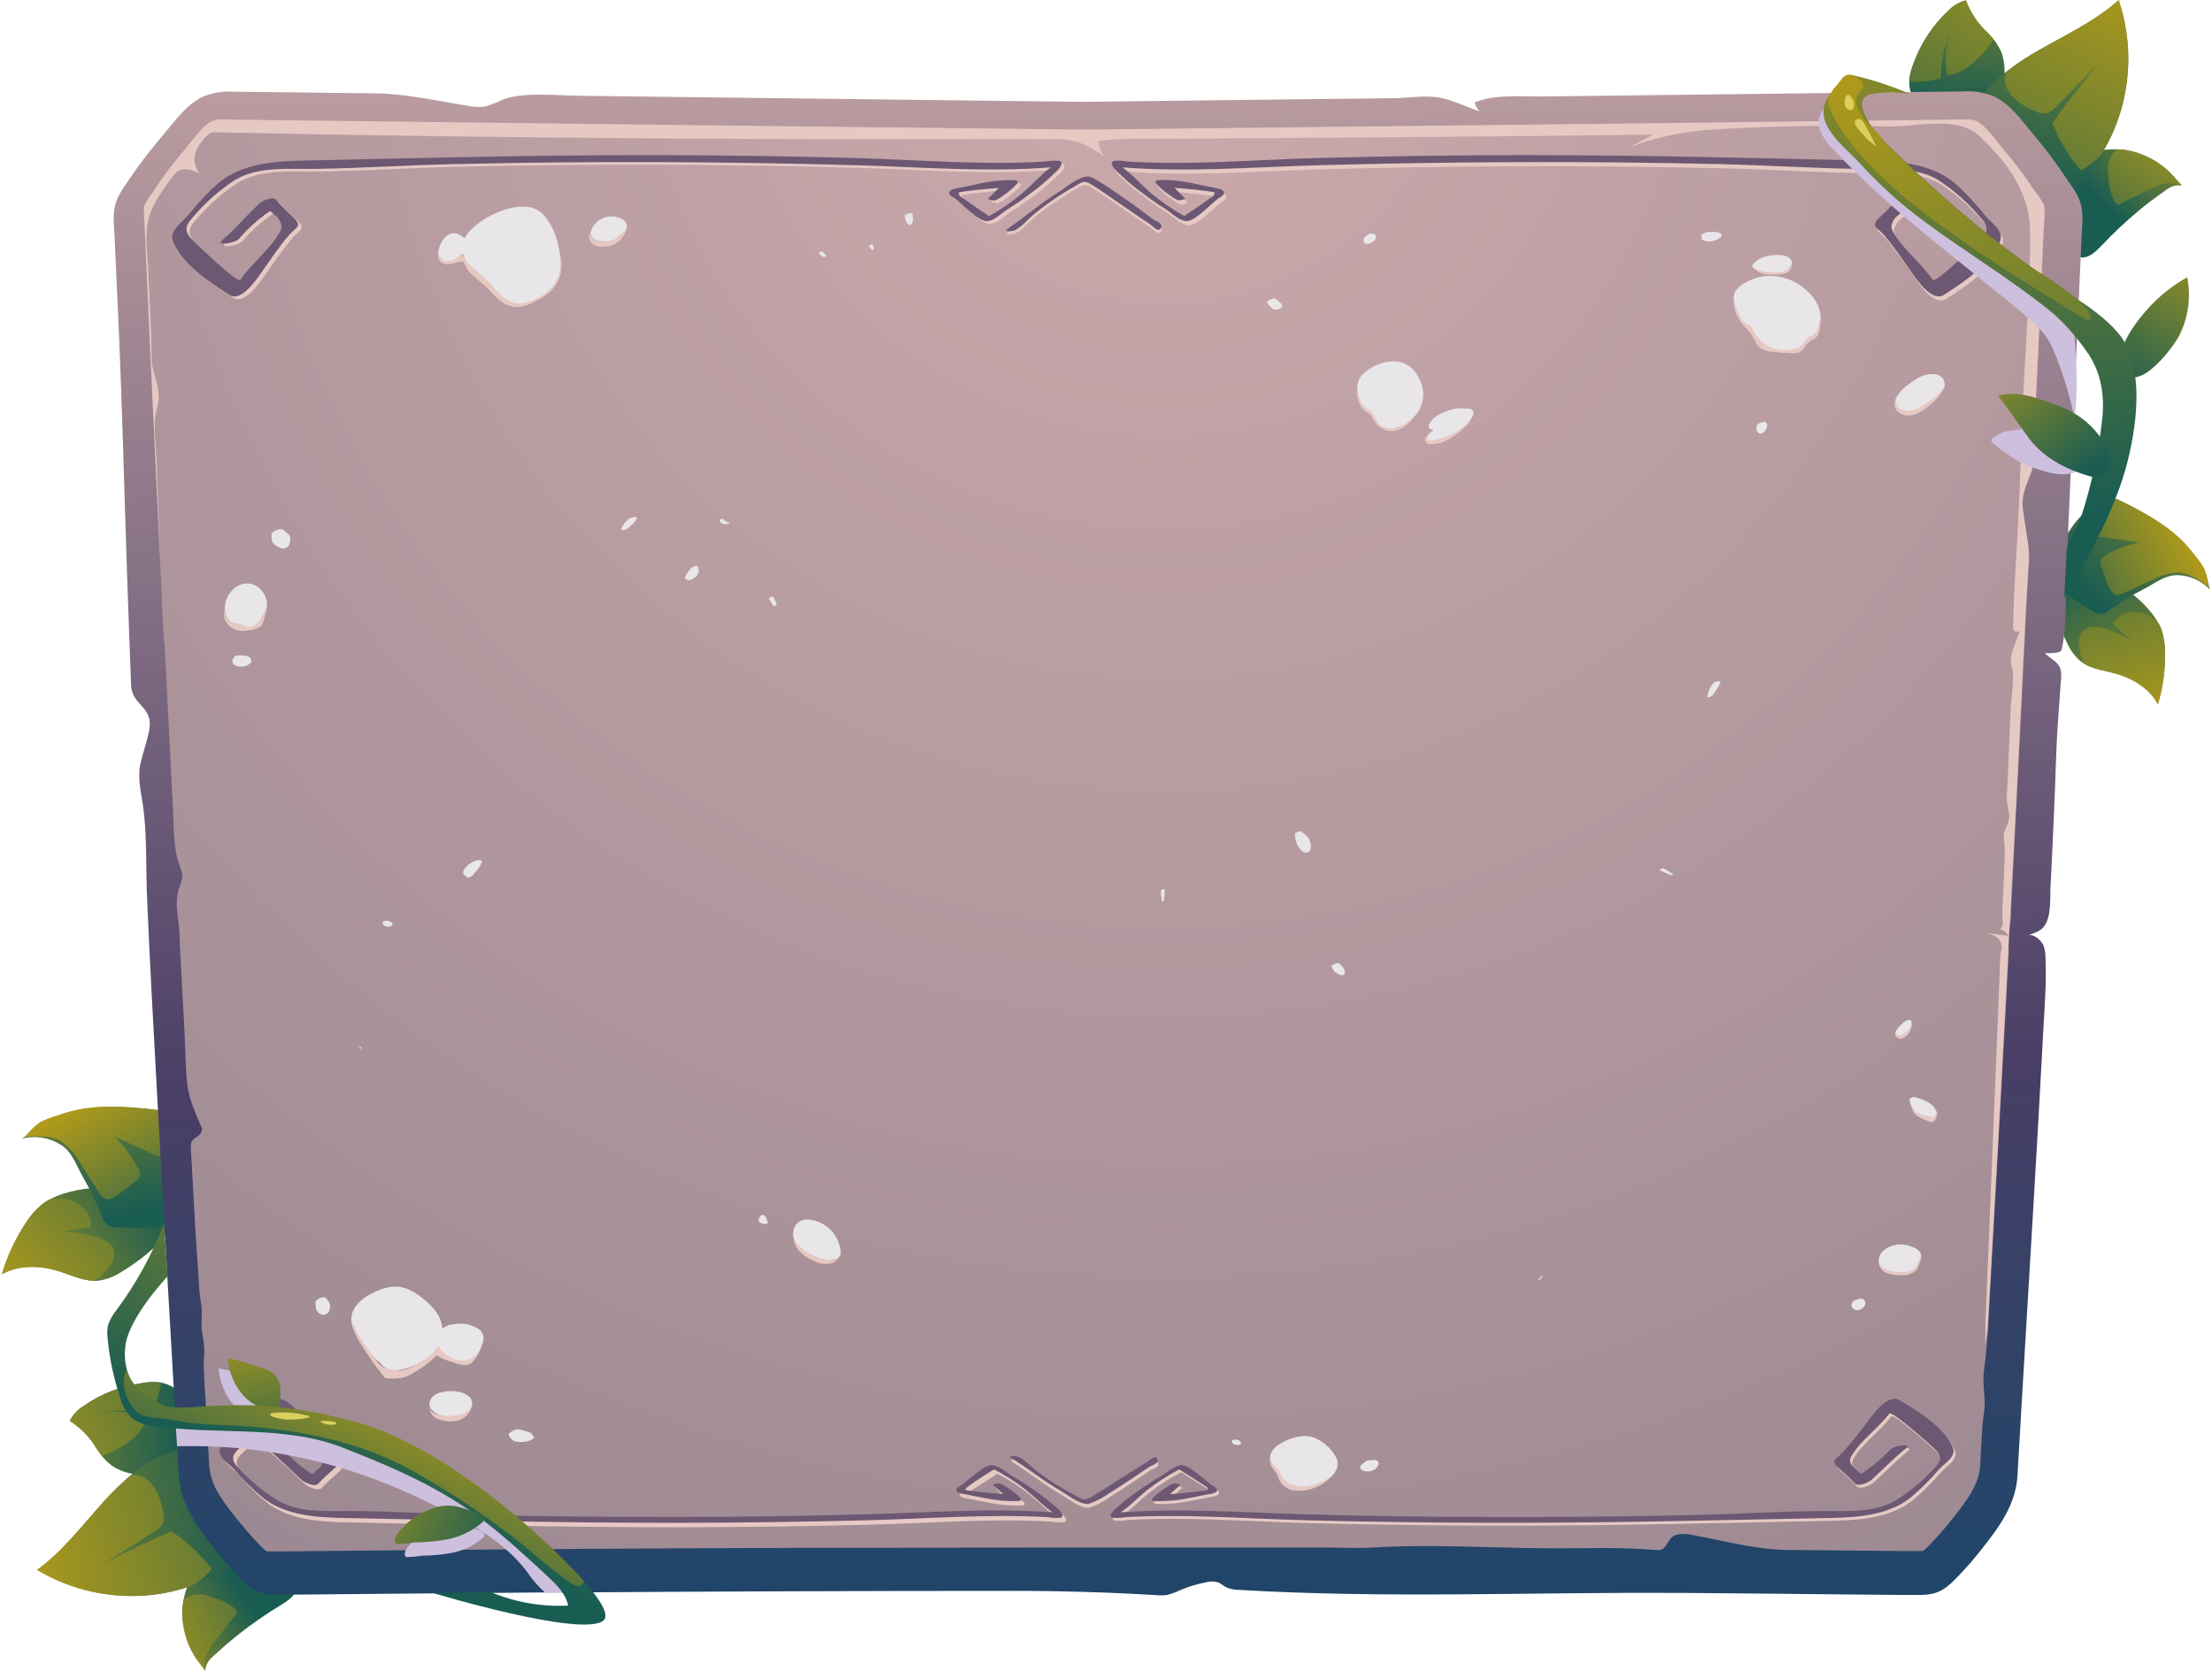 <svg width="1006" height="760" viewBox="0 0 1006 760" fill="none" xmlns="http://www.w3.org/2000/svg">
<g clip-path="url(#clip0_967_3252)">
<path d="M994.743 126.115C996.515 135.118 995.234 144.455 991.103 152.647C988.39 157.977 973.661 177.537 966.665 169.851C959.217 161.666 971.567 146.318 976.611 140.678C981.802 134.848 987.93 129.926 994.743 126.115Z" fill="url(#paint0_linear_967_3252)"/>
<path d="M910.817 38.667C909.818 43.427 908.199 47.995 907.343 52.731C906.201 58.989 899.014 60.845 892.661 60.916C886.308 60.988 878.384 60.25 874.791 54.967C872.015 50.779 869.987 46.142 868.794 41.261C868.396 39.708 868.235 38.103 868.318 36.502C868.609 33.749 869.307 31.055 870.389 28.507C873.67 19.518 879.026 11.43 886.022 4.902C888.22 2.601 891.012 0.954 894.089 0.143C895.8 4.77 898.394 9.021 901.727 12.659C903.477 14.299 905.122 16.048 906.653 17.894C908.249 19.859 909.534 22.058 910.46 24.414C911.896 29.041 912.019 33.975 910.817 38.667Z" fill="url(#paint1_linear_967_3252)"/>
<path d="M992.197 84.355H991.935C987.866 83.974 986.32 85.568 982.941 87.971C979.562 90.375 976.373 92.731 973.208 95.396C967.015 100.494 961.157 105.986 955.671 111.838C953.292 114.218 950.579 117.121 947.129 117.121C939.99 117.121 938.943 107.817 937.848 102.677C936.214 95.17 936.937 87.342 939.919 80.262C941.136 77.07 943.161 74.25 945.796 72.076C947.991 70.556 950.466 69.488 953.077 68.935C956.189 68.166 959.391 67.822 962.596 67.912H962.857C967.16 68.039 971.397 69.009 975.326 70.767L977.182 71.648C981.44 73.662 985.245 76.519 988.366 80.048L992.197 84.355Z" fill="url(#paint2_linear_967_3252)"/>
<path d="M992.197 84.355H991.936C991.436 84.188 990.96 83.998 990.46 83.855H990.317C988.589 83.308 986.763 83.138 984.963 83.355C982.728 83.817 980.577 84.619 978.586 85.735L963 93.302C959.574 89.352 959.05 83.783 958.67 78.477C958.563 77.401 958.563 76.317 958.67 75.241C959.247 72.478 960.61 69.941 962.596 67.936H962.858C967.161 68.063 971.397 69.033 975.326 70.791L977.182 71.672C981.441 73.686 985.245 76.543 988.366 80.071L992.197 84.355Z" fill="url(#paint3_linear_967_3252)"/>
<path d="M906.653 17.823L906.225 18.465C901.466 25.413 895.35 32.029 887.188 34.123C886.967 34.235 886.723 34.294 886.474 34.294C886.226 34.294 885.982 34.235 885.761 34.123C885.551 33.875 885.426 33.566 885.404 33.242C884.268 26.605 884.968 19.784 887.426 13.516C884.312 20.488 882.691 28.034 882.667 35.669C878.568 36.711 874.357 37.247 870.127 37.264C869.535 37.327 868.94 37.165 868.461 36.812L868.319 36.645C868.609 33.892 869.307 31.198 870.389 28.65C873.65 19.609 879.007 11.471 886.022 4.902C888.22 2.601 891.012 0.954 894.089 0.143C895.8 4.77 898.394 9.021 901.727 12.659C903.475 14.276 905.12 16.001 906.653 17.823Z" fill="url(#paint4_linear_967_3252)"/>
<path d="M963.547 53.468C961.536 59.394 958.853 65.07 955.552 70.387C949.287 80.543 940.912 89.234 930.995 95.871C920.93 94.729 914.339 89.09 906.986 81.975C899.706 74.777 895.013 65.373 893.637 55.229C893.701 54.503 893.955 53.807 894.372 53.21C894.79 52.613 895.357 52.136 896.016 51.826C900.008 44.253 905.652 37.674 912.53 32.576C917.155 28.992 922.038 25.755 927.141 22.891C939.609 15.752 952.887 9.613 963.595 0C969.421 17.349 969.404 36.129 963.547 53.468Z" fill="url(#paint5_linear_967_3252)"/>
<path d="M963.547 53.468C961.536 59.394 958.853 65.07 955.552 70.387C952.936 73.31 949.807 75.729 946.32 77.525C940.808 71.094 936.445 63.761 933.422 55.848C940.18 46.615 947.192 37.589 954.458 28.769L935.255 48.4C934.087 49.861 932.514 50.945 930.734 51.517C928.832 51.734 926.91 51.351 925.237 50.422C920.121 48.162 914.886 45.068 912.625 39.952C911.637 37.63 911.569 35.018 912.435 32.647C917.06 29.063 921.943 25.826 927.045 22.962C939.514 15.824 952.792 9.685 963.5 0.071C969.341 17.389 969.357 36.141 963.547 53.468Z" fill="url(#paint6_linear_967_3252)"/>
<path d="M65.868 670.815C70.627 670.815 75.552 670.244 80.359 670.387C86.712 670.601 90.044 663.962 91.448 657.775C92.852 651.588 93.827 643.498 89.401 639.048C85.89 635.452 81.785 632.49 77.266 630.292C75.85 629.58 74.333 629.09 72.768 628.84C70.014 628.544 67.232 628.657 64.511 629.173C55.019 630.482 45.97 634.012 38.098 639.476C35.364 641.123 33.14 643.495 31.674 646.33C35.841 648.979 39.454 652.414 42.31 656.443C43.538 658.503 44.897 660.482 46.379 662.368C47.962 664.341 49.84 666.059 51.947 667.46C56.181 669.861 61.005 671.024 65.868 670.815Z" fill="url(#paint7_linear_967_3252)"/>
<path d="M93.375 760C93.387 759.921 93.387 759.841 93.375 759.762C93.875 755.693 95.755 754.527 98.824 751.719C101.894 748.911 104.916 746.318 108.128 743.772C114.389 738.795 120.962 734.225 127.807 730.089C130.758 728.281 134.041 726.211 134.779 722.832C136.23 715.907 127.402 712.885 122.62 710.72C115.616 707.549 107.807 706.61 100.252 708.031C96.88 708.541 93.698 709.919 91.019 712.029C89.097 713.91 87.561 716.149 86.498 718.62C85.093 721.5 84.084 724.558 83.5 727.71V727.948C82.71 732.184 82.767 736.535 83.666 740.75C83.809 741.416 83.952 742.082 84.119 742.748C85.193 747.335 87.184 751.658 89.972 755.455C91.019 756.907 92.209 758.477 93.375 760Z" fill="url(#paint8_linear_967_3252)"/>
<path d="M93.375 760C93.387 759.921 93.387 759.841 93.375 759.762C93.375 759.239 93.232 758.715 93.208 758.192C93.208 758.192 93.208 758.192 93.208 758.049C93.04 756.247 93.26 754.429 93.851 752.719C94.75 750.628 95.961 748.686 97.444 746.96L108.104 733.325C104.987 729.137 99.586 727.448 94.541 725.973C93.511 725.638 92.451 725.407 91.376 725.283C88.545 725.288 85.776 726.114 83.405 727.662V727.9C82.615 732.137 82.671 736.487 83.571 740.702C83.714 741.368 83.857 742.034 84.023 742.701C85.098 747.288 87.089 751.61 89.877 755.407C91.019 756.907 92.209 758.477 93.375 760Z" fill="url(#paint9_linear_967_3252)"/>
<path d="M46.379 662.368L47.093 662.082C54.874 658.965 62.655 654.301 66.415 646.805C66.555 646.598 66.645 646.362 66.678 646.114C66.711 645.866 66.686 645.614 66.605 645.378C66.409 645.121 66.133 644.936 65.82 644.854C59.569 642.331 52.745 641.574 46.094 642.665C53.569 641.071 61.296 641.071 68.771 642.665C70.643 638.881 72.057 634.887 72.982 630.767C73.201 630.209 73.201 629.589 72.982 629.03C72.982 629.03 72.982 629.03 72.84 628.864C70.086 628.568 67.303 628.68 64.583 629.197C55.09 630.506 46.041 634.036 38.17 639.5C35.435 641.146 33.211 643.519 31.745 646.353C35.913 649.003 39.526 652.437 42.382 656.466C43.587 658.517 44.922 660.488 46.379 662.368Z" fill="url(#paint10_linear_967_3252)"/>
<path d="M69.223 725.497C87.4 723.349 104.374 715.309 117.551 702.606C118.551 692.54 114.434 684.807 109.009 676.217C103.518 667.58 95.316 661.01 85.689 657.537C84.979 657.431 84.253 657.514 83.585 657.777C82.916 658.04 82.329 658.474 81.882 659.036C73.643 661.308 66.022 665.407 59.586 671.029C55.117 674.8 50.927 678.887 47.045 683.26C37.408 693.944 28.628 705.628 16.968 714.075C32.67 723.491 51.024 727.503 69.223 725.497Z" fill="url(#paint11_linear_967_3252)"/>
<path d="M69.223 725.497C75.44 724.773 81.555 723.344 87.45 721.237C90.834 719.291 93.834 716.743 96.302 713.718C91.185 706.968 84.937 701.156 77.837 696.538C67.382 701.202 57.071 706.151 46.903 711.386L70.151 696.752C71.823 695.918 73.214 694.611 74.148 692.992C74.733 691.166 74.733 689.203 74.148 687.377C73.006 681.904 71.079 676.145 66.558 672.861C64.494 671.377 61.934 670.754 59.419 671.124C54.951 674.895 50.76 678.982 46.879 683.355C37.242 694.039 28.461 705.723 16.801 714.17C32.562 723.589 50.98 727.569 69.223 725.497Z" fill="url(#paint12_linear_967_3252)"/>
<path d="M984.654 296.966C984.775 304.908 983.676 312.821 981.394 320.428C977.801 313.29 969.972 308.65 962.572 306.532C957.67 305.128 952.316 304.533 947.985 301.987C947.346 301.619 946.734 301.205 946.153 300.75C943.563 298.488 941.5 295.685 940.109 292.54C936.516 285.187 932.019 273.29 932.971 265.009C933.045 263.647 933.601 262.356 934.541 261.368C939.847 256.8 952.007 261.059 957.408 263.201C965.563 266.412 972.745 271.684 978.253 278.501C979.573 280.111 980.729 281.848 981.703 283.688C982.154 284.499 982.544 285.342 982.869 286.211C984.081 289.666 984.685 293.305 984.654 296.966Z" fill="url(#paint13_linear_967_3252)"/>
<path d="M1005.17 268.34C1003.26 266.276 1000.96 264.62 998.403 263.47C995.843 262.321 993.076 261.703 990.27 261.654C984.369 261.654 980.133 265.342 975.112 267.912C972.257 269.363 969.449 270.91 966.712 272.671C963.976 274.432 961.62 275.883 959.169 277.62C958.145 278.539 956.868 279.127 955.505 279.31C954.257 279.236 953.054 278.816 952.031 278.096C944.507 273.727 937.415 268.651 930.853 262.939C932.495 253.825 936.659 248.447 941.68 240.69C945.204 235.241 950.05 230.771 955.767 227.698C956.9 227.032 958.153 226.596 959.455 226.413H960.097C961.507 226.565 962.868 227.011 964.095 227.722C977.182 234.242 989.604 240.738 998.336 252.921C1000.27 255.525 1001.95 258.315 1003.33 261.249C1003.79 262.812 1004.16 264.401 1004.43 266.008C1004.54 266.822 1004.79 267.61 1005.17 268.34Z" fill="url(#paint14_linear_967_3252)"/>
<path d="M1004.14 266.817V267.055C1003.14 265.976 1001.99 265.053 1000.72 264.319C997.844 262.245 994.513 260.898 991.007 260.393C986.682 260.546 982.457 261.729 978.681 263.843L966.498 269.506C965.361 270.156 964.092 270.538 962.786 270.625C959.098 270.625 957.218 261.44 955.957 258.537C955.299 257.383 955.087 256.028 955.362 254.729C955.917 253.662 956.825 252.821 957.932 252.35C962.636 249.792 967.673 247.902 972.899 246.734L955.028 244.117C953.798 244.076 952.616 243.624 951.673 242.832C951.16 242.039 950.875 241.119 950.849 240.175C950.824 239.23 951.06 238.297 951.531 237.478C953.552 233.367 956.219 229.607 959.431 226.341H960.073C961.482 226.494 962.844 226.94 964.071 227.65C971.317 231.012 978.259 234.992 984.82 239.548C988.045 241.858 991.041 244.471 993.767 247.353C995.147 248.828 996.361 250.399 997.622 251.969C999.511 253.999 1001.16 256.243 1002.52 258.656C1003.57 261.251 1004.12 264.02 1004.14 266.817Z" fill="url(#paint15_linear_967_3252)"/>
<path d="M984.654 296.966C984.775 304.908 983.675 312.821 981.394 320.428C977.801 313.29 969.972 308.65 962.572 306.532C957.67 305.128 952.316 304.533 947.985 301.987C946.115 298.555 945.288 294.651 945.606 290.756C946.581 285.402 950.65 284.474 955.29 285.402C960.563 286.774 965.572 289.009 970.115 292.017L960.93 283.736C963.833 277.858 972.542 276.978 978.086 280.5C979.491 281.37 980.758 282.445 981.846 283.688C982.297 284.499 982.686 285.342 983.012 286.211C984.175 289.674 984.731 293.313 984.654 296.966Z" fill="url(#paint16_linear_967_3252)"/>
<path d="M11.733 556.312C6.934 563.51 3.259 571.398 0.835 579.703C8.33 575.324 18.253 575.681 26.296 578.132C31.602 579.75 36.861 582.368 42.334 582.606C43.126 582.664 43.921 582.664 44.714 582.606C48.428 582.068 51.978 580.719 55.112 578.656C62.75 574.063 73.91 565.83 77.837 557.62C78.583 556.334 78.836 554.821 78.55 553.361C76.409 546.032 62.75 542.725 56.54 541.463C47.169 539.594 37.475 540.168 28.39 543.129C26.263 543.829 24.207 544.729 22.251 545.818C21.369 546.304 20.519 546.844 19.705 547.436C16.556 549.913 13.859 552.916 11.733 556.312Z" fill="url(#paint17_linear_967_3252)"/>
<path d="M9.901 517.954C12.866 517.196 15.954 517.043 18.979 517.505C22.005 517.967 24.906 519.034 27.51 520.643C32.959 524.069 34.648 530.042 37.67 535.348C39.431 538.378 41.073 541.471 42.596 544.628C44.023 547.555 45.356 550.577 46.57 553.623C46.97 555.072 47.8 556.366 48.949 557.335C50.139 558.002 51.488 558.332 52.852 558.287C62.32 558.729 71.809 558.275 81.192 556.93C85.094 547.626 84.476 540.274 84.452 530.161C84.497 523.096 82.744 516.136 79.36 509.935C78.706 508.655 77.818 507.508 76.742 506.556L76.147 506.151C74.768 505.462 73.261 505.065 71.721 504.985C55.874 503.224 40.787 501.82 25.463 507.793C22.142 509.064 18.954 510.658 15.945 512.552C14.592 513.718 13.313 514.965 12.114 516.288C11.485 516.975 10.735 517.539 9.901 517.954Z" fill="url(#paint18_linear_967_3252)"/>
<path d="M11.733 517.168L11.59 517.359C13.145 516.969 14.749 516.816 16.349 516.907C20.276 517.145 24.059 516.907 27.557 519.048C31.423 521.745 34.588 525.326 36.79 529.494L44.594 541.892C45.262 543.156 46.205 544.254 47.355 545.104C50.758 547.27 57.872 539.988 60.752 537.966C61.417 537.742 62.017 537.358 62.499 536.847C62.981 536.337 63.33 535.716 63.515 535.039C63.701 534.362 63.718 533.65 63.563 532.966C63.409 532.281 63.089 531.644 62.631 531.112C59.834 525.993 56.343 521.285 52.257 517.121L70.151 525.33C71.301 526.021 72.65 526.306 73.982 526.139C75.981 525.64 76.885 523.355 77.289 521.38C77.85 516.42 77.633 511.402 76.647 506.508L76.052 506.104C74.673 505.415 73.166 505.018 71.626 504.938C62.997 503.721 54.28 503.251 45.57 503.534C41.262 503.748 36.983 504.369 32.792 505.39C30.65 505.913 28.604 506.651 26.51 507.341C23.585 508.074 20.757 509.153 18.087 510.553C15.565 512.331 13.408 514.577 11.733 517.168Z" fill="url(#paint19_linear_967_3252)"/>
<path d="M11.733 556.312C6.934 563.51 3.259 571.398 0.835 579.703C8.33 575.324 18.253 575.681 26.296 578.132C31.602 579.75 36.861 582.368 42.334 582.606C46.086 580.583 49.163 577.506 51.186 573.754C53.565 568.257 50.282 564.997 45.499 563.117C39.858 561.253 33.95 560.329 28.009 560.381C32.435 559.691 36.885 558.977 41.311 558.239C42.144 551.101 34.672 545.175 27.509 545.128C25.709 545.095 23.912 545.327 22.179 545.818C21.298 546.304 20.447 546.844 19.633 547.436C16.51 549.919 13.838 552.922 11.733 556.312Z" fill="url(#paint20_linear_967_3252)"/>
<path d="M946.653 108.65C946.097 121.023 945.542 133.405 944.987 145.794C943.845 170.621 942.687 195.439 941.513 220.25C940.918 232.933 940.418 245.616 939.823 258.322C939.276 270.054 940.204 283.403 937.777 294.801C937.735 295.335 937.495 295.835 937.103 296.2C936.71 296.566 936.195 296.771 935.659 296.776C933.764 297.151 931.825 297.255 929.901 297.085C933.637 300.702 937.848 301.44 937.396 307.841C936.897 314.979 936.373 321.951 935.897 329.018C934.945 342.629 934.826 356.217 934.136 369.828C933.589 380.678 933.256 391.553 932.59 402.38C932.233 407.9 933.208 416.966 929.472 421.606C927.569 423.986 924.856 424.295 922.334 425.604C924.713 424.366 928.64 428.174 929.353 430.006C929.973 431.838 930.287 433.759 930.281 435.693C930.781 446.663 929.853 457.704 929.282 468.602C927.854 495.57 926.339 522.459 924.737 549.268C922.96 579.52 921.16 609.796 919.336 640.095C918.741 650.47 918.17 660.869 917.527 671.243C916.766 684.164 909.556 694.23 901.727 704.105C898.554 708.198 895.152 712.163 891.519 716.002C885.594 722.284 882.167 725.521 873.315 725.521C869.722 725.521 866.177 725.521 862.536 725.521L830.151 725.211C808.735 724.997 787.557 724.759 766.26 724.616H762.286C695.921 724.212 629.651 727.21 563.309 723.212C561.368 723.226 559.446 722.829 557.67 722.046C556.433 721.404 555.29 720.381 554.124 719.857C552.372 719.306 550.498 719.265 548.723 719.738C544.54 720.521 540.455 721.758 536.54 723.427C534.615 724.379 532.587 725.106 530.496 725.592C528.788 725.782 527.064 725.782 525.356 725.592C503.464 724.283 481.882 723.665 459.942 723.688C393.062 723.688 326.165 723.926 259.252 724.402H247.783C221.418 724.593 195.052 724.815 168.687 725.068L136.302 725.378C132.709 725.378 129.163 725.378 125.499 725.378C116.671 725.378 113.22 722.07 107.295 715.86C103.726 712.068 100.323 708.102 97.087 703.962C89.282 694.087 82.072 684.021 81.311 671.101C81.049 666.675 80.787 662.249 80.549 657.823C80.311 653.397 80.049 649.352 79.811 645.116C77.384 603.395 75.005 561.682 72.673 519.976C72.165 510.76 71.658 501.559 71.15 492.374C69.603 464.462 68.08 436.55 66.891 408.614C66.296 395.289 66.891 381.44 65.272 368.162C64.321 361.023 62.274 353.718 64.011 346.746C65.272 341.63 66.867 337.228 67.866 332.064C69.913 321.261 59.99 321.261 59.609 311.553C58.943 294.325 58.324 277.089 57.753 259.845C56.468 221.773 55.54 183.7 53.827 145.628C53.256 133.254 52.693 120.873 52.138 108.483C51.923 103.343 51.067 97.561 52.59 92.564C53.993 87.948 57.182 84.093 59.728 80.143C64.087 73.799 68.79 67.698 73.815 61.868C79.217 55.515 84.309 47.852 92.019 44.093C96.52 42.173 101.415 41.357 106.296 41.713L125.951 41.928L170.71 42.475C184.987 42.665 198.36 45.806 212.399 48.067C215.151 48.659 217.983 48.78 220.775 48.424C223.56 47.566 226.273 46.492 228.889 45.211C238.408 41.761 253.256 43.45 263.393 43.569L345.725 44.569C394.696 45.172 443.658 45.758 492.613 46.33L586.034 45.211L632.744 44.688C639.716 44.688 648.211 43.141 655.017 44.474C660.918 45.64 667.057 48.733 672.839 50.613C671.761 49.497 671.012 48.106 670.674 46.591C679.93 42.76 691.709 43.998 701.608 43.879L735.588 43.474L813.042 42.546L873.149 41.809L892.804 41.594C897.684 41.24 902.579 42.056 907.081 43.974C914.791 47.733 919.883 55.396 925.261 61.749C930.243 67.649 934.883 73.83 939.157 80.262C941.798 84.212 944.987 88.067 946.296 92.683C947.723 97.728 946.891 103.51 946.653 108.65Z" fill="url(#paint21_linear_967_3252)"/>
<path d="M929.805 100.559C929.805 101.725 929.639 102.939 929.591 104.01C929.21 112.814 928.806 121.594 928.401 130.399C928.401 132.255 928.259 134.111 928.163 135.967C928.068 137.823 927.997 139.465 927.925 141.202C927.664 147.103 927.378 153.099 927.116 158.905C927.116 160.547 926.95 162.165 926.879 163.807C926.514 171.739 926.149 179.615 925.784 187.436C925.784 189.221 925.617 191.005 925.522 192.79C925.379 196.336 925.213 199.929 925.023 203.403C925.168 205.535 925.048 207.677 924.666 209.78C923.898 211.521 923.024 213.214 922.048 214.848C921.545 215.786 921.123 216.765 920.787 217.775C920.339 219.324 920.083 220.923 920.025 222.534C919.22 228.381 919.284 234.315 920.216 240.143C921.453 246.044 923.928 251.136 922.595 257.204C922.138 260.435 921.955 263.699 922.048 266.96C921.882 270.458 921.691 273.956 921.525 277.454C921.287 282.522 921.025 287.591 920.787 292.635C920.152 305.532 919.51 318.414 918.859 331.279L918.574 337.061C918.082 346.579 917.598 356.018 917.122 365.378C916.282 381.495 915.441 397.668 914.6 413.896C914.74 416.56 914.491 419.229 913.862 421.82C912.898 424.146 912.658 426.709 913.172 429.173C913.633 431.388 913.714 433.665 913.41 435.907C913.014 443.934 912.593 451.945 912.149 459.94C912.149 461.392 911.983 462.844 911.911 464.295C911.245 476.383 910.587 488.447 909.936 500.488L909.651 505.747C909.46 509.125 909.294 512.481 909.103 515.836C908.056 534.999 906.978 554.297 905.867 573.73C905.701 576.918 905.51 580.083 905.344 583.248C904.915 590.648 904.487 598.096 904.083 605.52C903.821 609.851 903.321 614.158 902.94 618.465C902.499 621.168 902.198 623.893 902.036 626.627C902.036 630.339 902.512 634.051 902.631 637.763C902.75 641.475 901.751 645.306 901.536 649.09C901.267 653.992 900.989 658.878 900.704 663.748C900.704 664.842 900.585 665.937 900.513 667.031C900.037 675.074 894.683 682.451 888.235 690.565C885.284 694.325 882.143 697.942 878.955 701.321C877.586 702.847 876.107 704.271 874.529 705.58C873.982 705.618 873.434 705.618 872.887 705.58H866.034L812.78 705.056C798.288 704.937 783.868 700.797 769.591 698.251C766.26 697.656 762.286 697.252 759.93 699.702C758.336 701.344 757.741 704.081 755.576 704.89C754.667 705.167 753.706 705.232 752.768 705.08C737.111 703.676 721.144 704.414 705.367 704.319C678.431 704.2 650.9 702.32 624.035 703.986C617.396 704.39 610.567 703.986 603.928 703.986H565.141H488.83C457.245 703.986 426.24 704.025 395.814 704.105H365.237C297.087 704.319 231.15 704.747 165.974 705.366L129.639 705.723H122.786C122.195 705.751 121.603 705.703 121.025 705.58C119.498 704.273 118.059 702.866 116.718 701.368C113.529 697.965 110.388 694.23 107.438 690.613C105.058 687.71 102.964 684.902 101.108 682.118L100.085 680.5C97.34 676.514 95.653 671.896 95.183 667.079C94.739 659.449 94.295 651.802 93.851 644.14C93.851 643.688 93.851 643.236 93.851 642.76C93.446 635.622 92.875 628.483 92.637 621.344C92.637 618.965 92.875 616.585 92.946 614.206C92.781 611.328 92.415 608.466 91.852 605.639C91.352 601.808 92.09 598.239 91.638 594.408C91.328 591.719 90.757 589.007 90.614 586.294L89.306 566.33L88.877 559.881C88.163 547.19 87.466 534.602 86.783 522.118C86.474 516.55 90.876 518.525 91.995 513.67C89.187 506.913 86.07 500.607 85.213 493.492C84.261 485.711 84.356 477.62 83.928 469.697L83.571 462.891C83 452.516 82.445 442.165 81.905 431.838L81.548 423.557C81.287 418.608 79.811 412.207 80.62 407.329C81.429 402.451 84.19 400.071 82.191 395.074C78.812 386.746 79.193 378.299 78.717 369.304L78.503 365.259L76.98 334.61C76.98 333.563 76.98 332.493 76.813 331.446C76.353 322.165 75.885 312.877 75.409 303.581C74.909 293.468 73.91 283.403 73.624 273.337C73.458 266.817 73.172 260.297 72.911 253.778C72.355 241.42 71.776 229.078 71.174 216.752V215.705C70.65 204.347 70.119 193.004 69.579 181.678L69.222 173.825C68.746 164.021 68.286 154.218 67.842 144.414L67.7 141.202C67.7 139.274 67.533 137.347 67.438 135.419C66.986 124.949 66.486 114.479 66.034 104.01C66.034 102.891 65.915 101.63 65.82 100.559C65.582 98.273 65.582 95.969 65.82 93.682C66.725 91.823 67.817 90.061 69.08 88.424L70.983 85.639C74.927 79.74 79.201 74.067 83.785 68.65L87.021 64.7L89.591 61.582C91.487 59.02 93.843 56.833 96.54 55.134C98.417 54.555 100.386 54.33 102.346 54.468L178.491 55.372L189.698 55.515L399.097 58.013H405.498L426.415 58.275L490.781 59.036H491.019H495.017L517.931 58.798L564.785 58.203L578.61 58.061C630.674 57.49 682.722 56.895 734.755 56.276L772.542 55.824L783.702 55.681L893.16 54.372C895.113 54.232 897.074 54.458 898.943 55.039C900.751 56.072 902.362 57.418 903.702 59.013C904.13 59.457 904.558 59.933 904.987 60.44C906.129 61.773 907.366 63.2 908.437 64.628C909.508 66.056 910.65 67.341 911.768 68.65C916.392 74.073 920.706 79.754 924.689 85.663L924.903 85.973C925.451 86.805 926.022 87.615 926.593 88.352C927.843 89.964 928.92 91.702 929.805 93.54C930.053 95.873 930.053 98.226 929.805 100.559Z" fill="url(#paint22_radial_967_3252)"/>
<path d="M929.663 100.464C929.663 101.63 929.496 102.844 929.449 103.914C929.068 112.719 928.664 121.499 928.259 130.303C928.259 132.159 928.116 134.015 928.021 135.872C927.926 137.728 927.855 139.369 927.783 141.106C927.521 147.008 927.236 153.004 926.974 158.81C926.974 160.452 926.808 162.07 926.736 163.712C926.371 171.644 926.006 179.52 925.642 187.341C925.642 189.126 925.475 190.91 925.38 192.695C925.237 196.24 925.07 199.833 924.88 203.308C924.973 206.538 924.79 209.77 924.333 212.968C923.667 215.753 922.191 218.584 921.311 221.368C920.528 223.581 920.024 225.883 919.812 228.221C919.797 229.961 919.948 231.698 920.264 233.409L922.286 246.972C922.484 248.137 922.611 249.313 922.667 250.494C922.834 259.346 921.715 268.459 921.311 277.311C921.073 282.38 920.811 287.448 920.573 292.493C919.939 305.39 919.296 318.271 918.646 331.136L918.36 336.918C917.868 346.437 917.385 355.875 916.909 365.235C916.068 381.337 915.227 397.509 914.386 413.754L913.815 424.129C913.197 435.994 912.57 447.892 911.935 459.822C911.935 461.273 911.769 462.725 911.698 464.176C911.031 476.264 910.373 488.328 909.722 500.369L909.437 505.628C909.247 509.007 909.08 512.362 908.89 515.717C907.843 534.88 906.764 554.178 905.653 573.611C905.487 576.8 905.297 579.964 905.13 583.129C904.702 590.529 904.273 597.977 903.869 605.402C903.417 607.543 903.012 609.685 902.584 611.826C902.929 608.809 903.049 605.771 902.941 602.736C903.084 599.572 903.203 596.407 903.321 593.218L904.107 574.182C904.599 561.491 905.114 548.856 905.653 536.276L908.723 460.44L909.508 441.118C909.447 438.391 909.591 435.663 909.937 432.957C910.364 431.875 910.449 430.688 910.181 429.556C909.913 428.425 909.305 427.402 908.438 426.627C906.22 425.165 903.644 424.342 900.99 424.247L884.333 422.058C894.025 423.391 903.718 424.589 913.411 425.651C912.572 424.216 911.233 423.14 909.651 422.629C911.674 420.773 910.555 418.394 910.627 416.086C910.627 412.945 910.888 409.78 911.007 406.568C911.293 400.024 911.626 393.456 911.816 386.889C911.816 384.509 911.15 382.13 911.317 379.75C911.483 377.371 913.506 374.991 913.696 372.231C913.982 368.804 912.435 365.592 912.673 362.165C912.935 358.025 913.149 353.885 913.316 349.72L914.386 323.546C914.624 317.716 915.862 311.957 915.41 306.104C915.195 303.105 913.91 300.821 914.743 297.918C915.828 294.314 917.107 290.771 918.574 287.305C914.767 287.757 915.624 285.425 915.671 282.736C915.671 280.357 915.671 278.215 915.814 275.979C916.004 270.625 916.266 265.271 916.552 259.917C916.98 252.136 917.527 244.355 917.908 236.573V236.383C918.701 216.918 919.494 197.446 920.288 177.966C921.287 153.861 923.571 129.399 923.262 105.271C923.048 87.638 912.911 73.552 899.657 61.44C889.853 52.493 870.746 57.846 858.896 57.537C844.523 57.157 830.159 57.117 815.802 57.418C802.286 57.704 788.802 58.291 775.35 59.179C763.738 60.174 752.32 62.768 741.418 66.889L751.626 61.225L699.015 61.868C665.289 62.169 631.586 62.447 597.908 62.701L547.319 63.01L521.953 63.153C514.453 62.902 506.944 63.212 499.49 64.081C499.721 66.748 500.731 69.288 502.394 71.386C498.739 68.625 494.739 66.353 490.496 64.628C485.872 63.515 481.111 63.075 476.361 63.319H451.043H400.407C366.697 63.319 332.971 63.2 299.229 62.962C265.487 62.725 231.777 62.383 198.098 61.939C164.42 61.495 130.742 60.9 97.063 60.155C94.327 60.155 90.115 66.341 89.211 68.531C88.516 70.294 88.308 72.212 88.61 74.084C88.911 75.955 89.711 77.711 90.924 79.167C86.927 76.788 82.239 75.669 79.264 79.358C76.041 83.406 73.129 87.694 70.555 92.183C64.725 102.32 66.938 112.1 67.462 123.546C67.938 133.873 68.398 144.184 68.842 154.479C69.056 158.953 68.556 163.998 69.699 168.376C71.007 173.421 72.84 178.084 71.936 183.391C71.698 184.819 71.269 186.199 70.96 187.603C69.508 194.408 70.96 201.594 71.15 208.447C71.46 216.205 71.745 223.986 72.031 231.743C72.602 246.948 73.173 262.153 73.934 277.359C72.919 256.593 71.92 235.971 70.936 215.491C70.413 204.148 69.881 192.806 69.342 181.463L68.985 173.706C68.509 163.902 68.049 154.099 67.605 144.295L67.462 141.106C67.462 139.179 67.295 137.252 67.2 135.324C66.748 124.854 66.248 114.384 65.796 103.914C65.796 102.796 65.677 101.535 65.582 100.464C65.345 98.178 65.345 95.873 65.582 93.587C66.487 91.728 67.58 89.966 68.842 88.328L70.746 85.544C74.69 79.645 78.964 73.972 83.548 68.554L86.784 64.604L89.354 61.487C91.249 58.925 93.605 56.738 96.302 55.039C98.18 54.46 100.148 54.234 102.108 54.372L178.253 55.277L189.461 55.419L398.86 57.918H405.261L426.177 58.18L490.543 58.941H491.019H495.017L517.932 58.703L564.666 58.18L578.491 58.037C630.555 57.466 682.604 56.871 734.636 56.252L772.423 55.8L783.678 55.657L893.137 54.349C895.089 54.208 897.05 54.434 898.919 55.015C900.728 56.048 902.339 57.394 903.678 58.989C904.107 59.433 904.535 59.909 904.963 60.416C906.106 61.749 907.343 63.177 908.414 64.604C909.485 66.032 910.627 67.317 911.745 68.626C916.329 74.06 920.603 79.749 924.547 85.663L924.761 85.973C925.308 86.805 925.879 87.615 926.451 88.352C927.701 89.964 928.778 91.702 929.663 93.54C929.904 95.841 929.904 98.162 929.663 100.464Z" fill="#E6C9C3"/>
<path d="M483.238 74.408C481.205 74.188 479.15 74.284 477.146 74.694C470.174 75.122 463.202 75.289 456.23 75.312C442.215 75.312 428.247 74.67 414.255 74.027C406.165 73.671 398.098 73.29 390.008 73.076C359.867 72.266 329.663 71.83 299.395 71.767C270.032 71.767 240.684 72.084 211.352 72.719C190.531 73.195 169.71 73.528 148.889 74.075C132.233 74.527 113.863 73.623 100.704 84.712C95.756 89.173 91.202 94.054 87.093 99.298C83.857 103.105 78.194 106.151 80.478 111.386C84.904 121.571 96.564 129.399 105.915 135.396C111.412 138.87 118.408 128.114 120.716 124.902C124.576 119.094 128.73 113.487 133.161 108.102C136.159 104.723 139.086 104.152 135.54 100.559C132.542 97.775 129.591 95.181 126.95 92.136C125.308 90.208 120.335 92.826 119.026 94.087C113.458 99.417 108.366 105.295 102.56 110.411C99.252 113.337 108.414 111.791 110.127 109.792C113.665 105.676 117.656 101.972 122.025 98.751C124.951 96.633 123.952 97.061 126.189 98.989C127.102 99.585 127.87 100.376 128.438 101.307C129.006 102.237 129.359 103.282 129.472 104.366C129.396 105.209 129.127 106.023 128.687 106.746C124.095 114.813 115.933 120.809 110.674 128.519C109.461 130.303 90.948 112.195 89.258 110.672C85.332 106.936 85.142 104.295 88.925 100.202C94.505 93.588 101.013 87.818 108.247 83.07C119.24 76.573 133.232 78.311 145.582 78.025C166.141 77.692 186.629 76.359 207.164 75.883C238.225 75.17 269.27 74.86 300.299 74.955C330.519 75.051 360.732 75.526 390.936 76.383C420.323 77.216 449.925 79.667 479.288 77.335C474.743 80.69 470.96 85.116 466.724 88.757C461.906 92.867 456.684 96.479 451.138 99.536C446.617 96.514 442.167 93.373 437.718 90.256C437.718 89.78 437.456 89.328 437.337 88.852C437.218 88.376 454.16 86.663 455.588 86.758L450.829 91.517C450.4 91.945 453.47 92.493 453.803 92.421C455.044 91.951 456.201 91.284 457.23 90.446C459.698 88.842 461.96 86.94 463.964 84.783C465.035 83.593 463.512 83.212 462.536 83.165C457.102 83.051 451.675 83.611 446.379 84.831L438.408 86.52C437.17 86.782 433.649 87.067 433.196 88.543C432.744 90.018 434.767 90.922 435.719 91.565C437.194 92.635 438.455 93.944 439.859 95.134C442.239 97.109 446.998 101.987 450.329 101.82C453.66 101.654 457.158 97.942 459.847 96.252C463.55 93.959 467.125 91.464 470.555 88.781C473.506 86.69 476.298 84.383 478.907 81.88C480.359 80.381 483.785 78.025 484.095 75.907C484.149 75.753 484.169 75.588 484.155 75.425C484.14 75.262 484.09 75.104 484.009 74.962C483.928 74.82 483.817 74.697 483.684 74.601C483.551 74.506 483.399 74.44 483.238 74.408Z" fill="#E6C9C3"/>
<path d="M481.62 73.195C479.587 72.975 477.532 73.071 475.529 73.48C468.557 73.908 461.584 74.075 454.612 74.099C440.621 74.099 426.629 73.456 412.661 72.814C404.571 72.457 396.48 72.076 388.39 71.862C358.249 71.053 328.045 70.617 297.777 70.553C268.414 70.553 239.066 70.871 209.734 71.505C188.913 71.981 168.092 72.314 147.272 72.861C130.615 73.314 112.245 72.409 99.062 83.498C94.126 87.963 89.573 92.835 85.451 98.061C82.215 101.892 76.576 104.938 78.836 110.172C83.262 120.357 94.922 128.186 104.297 134.158C109.77 137.656 116.766 126.901 119.074 123.688C123.024 118.215 126.879 112.1 131.519 106.865C134.517 103.51 137.444 102.939 133.899 99.346C131.067 96.561 128.116 93.92 125.57 90.922C123.928 88.995 118.955 91.588 117.623 92.873C112.078 98.203 106.962 104.081 101.156 109.197C97.849 112.124 107.034 110.577 108.747 108.578C112.284 104.461 116.275 100.758 120.645 97.537C123.571 95.396 122.572 95.848 124.809 97.775C125.725 98.367 126.496 99.158 127.065 100.089C127.633 101.02 127.985 102.067 128.092 103.153C128.027 103.998 127.758 104.814 127.307 105.532C122.715 113.599 114.577 119.595 109.294 127.305C108.081 129.09 89.568 110.982 87.878 109.459C83.952 105.723 83.762 103.081 87.569 98.989C93.14 92.375 99.64 86.604 106.867 81.856C117.86 75.36 131.852 77.097 144.202 76.811C164.761 76.478 185.249 75.146 205.808 74.67C236.837 73.956 267.882 73.647 298.943 73.742C329.084 73.837 359.288 74.313 389.556 75.169C418.943 76.002 448.568 78.453 477.908 76.121C473.363 79.453 469.58 83.902 465.344 87.543C460.535 91.653 455.321 95.265 449.782 98.322C445.237 95.3 440.787 92.159 436.338 89.042C436.338 88.566 436.1 88.114 435.957 87.638C435.814 87.162 452.78 85.449 454.208 85.544L449.449 90.303C449.021 90.732 452.09 91.279 452.423 91.208C453.667 90.743 454.825 90.076 455.85 89.233C458.329 87.633 460.592 85.722 462.584 83.546C463.655 82.379 462.132 81.999 461.156 81.951C455.722 81.838 450.295 82.397 444.999 83.617L437.028 85.306C435.814 85.568 432.269 85.854 431.816 87.329C431.364 88.804 433.387 89.709 434.363 90.351C435.814 91.422 437.075 92.731 438.479 93.92C440.859 95.895 445.737 100.773 448.973 100.607C452.209 100.44 455.778 96.728 458.491 95.039C462.196 92.737 465.778 90.243 469.223 87.567C472.164 85.465 474.955 83.159 477.575 80.666C479.003 79.167 482.334 76.811 482.739 74.694C482.802 74.519 482.821 74.332 482.794 74.148C482.767 73.965 482.695 73.791 482.584 73.642C482.473 73.493 482.327 73.375 482.159 73.296C481.99 73.218 481.805 73.183 481.62 73.195Z" fill="#6D5873"/>
<path d="M507.676 75.17C509.709 74.95 511.764 75.046 513.768 75.455C520.716 75.883 527.712 76.05 534.684 76.074C548.676 76.074 562.667 75.431 576.635 74.789C584.726 74.432 592.816 74.051 600.906 73.837C631.047 73.028 661.252 72.592 691.519 72.528C720.883 72.528 750.23 72.846 779.562 73.48C800.383 73.956 821.204 74.289 842.025 74.837C858.682 75.289 877.052 74.384 890.234 85.473C895.174 89.907 899.735 94.747 903.869 99.941C907.105 103.772 912.745 106.817 910.484 112.052C906.058 122.237 894.398 130.065 885.023 136.038C879.55 139.536 872.554 128.781 870.246 125.568C866.296 120.095 862.441 113.98 857.801 108.745C854.803 105.39 851.876 104.819 855.422 101.226C858.253 98.442 861.204 95.8 863.75 92.802C865.392 90.874 870.365 93.468 871.674 94.753C877.242 100.083 882.358 105.961 888.164 111.077C891.472 114.004 882.287 112.457 880.573 110.458C877.073 106.348 873.122 102.645 868.795 99.417C865.868 97.275 866.843 97.728 864.63 99.655C863.714 100.25 862.942 101.041 862.37 101.971C861.798 102.901 861.44 103.947 861.323 105.033C861.396 105.88 861.674 106.696 862.132 107.412C866.724 115.479 874.862 121.475 880.145 129.185C881.359 130.97 899.871 112.861 901.561 111.339C905.487 107.603 905.677 104.961 901.87 100.869C896.299 94.255 889.799 88.484 882.572 83.736C871.579 77.24 857.587 78.977 845.237 78.691C824.678 78.358 804.19 77.026 783.631 76.55C752.602 75.836 721.557 75.526 690.496 75.622C660.355 75.717 630.151 76.193 599.883 77.049C570.496 77.882 540.871 80.333 511.531 78.001C516.076 81.333 519.859 85.782 524.095 89.423C528.904 93.533 534.119 97.145 539.657 100.202C544.202 97.18 548.628 94.039 553.102 90.922L553.459 89.518C553.459 89.233 536.659 87.329 535.207 87.424C536.849 88.971 538.467 90.541 540.086 92.183C540.514 92.612 537.444 93.159 537.111 93.088C535.863 92.618 534.698 91.951 533.661 91.112C531.193 89.507 528.939 87.596 526.95 85.425C525.88 84.259 527.403 83.879 528.378 83.831C533.812 83.718 539.239 84.277 544.535 85.497C547.2 86.02 549.842 86.639 552.507 87.186C553.72 87.448 557.266 87.734 557.718 89.209C558.17 90.684 556.147 91.588 555.172 92.231C553.72 93.302 552.459 94.61 551.055 95.8C548.676 97.775 543.917 102.653 540.561 102.487C537.206 102.32 533.732 98.608 531.043 96.919C527.338 94.617 523.756 92.123 520.312 89.447C517.37 87.344 514.579 85.038 511.959 82.546C510.532 81.047 507.2 78.691 506.796 76.573C506.754 76.423 506.743 76.266 506.765 76.111C506.788 75.957 506.842 75.809 506.925 75.677C507.008 75.544 507.118 75.431 507.247 75.344C507.376 75.256 507.523 75.197 507.676 75.17Z" fill="#E6C9C3"/>
<path d="M506.677 73.195C508.71 72.975 510.765 73.071 512.768 73.48C519.74 73.908 526.712 74.075 533.684 74.099C547.676 74.099 561.668 73.456 575.659 72.814C583.726 72.457 591.816 72.076 599.907 71.862C630.048 71.053 660.252 70.617 690.52 70.553C719.883 70.553 749.231 70.871 778.562 71.505C799.383 71.981 820.228 72.314 841.025 72.861C857.682 73.314 876.052 72.409 889.235 83.498C894.176 87.957 898.73 92.829 902.846 98.061C906.082 101.892 911.721 104.938 909.461 110.172C905.035 120.357 893.375 128.186 884.024 134.158C878.527 137.656 871.531 126.901 869.223 123.688C865.273 118.215 861.418 112.1 856.778 106.865C853.78 103.51 850.853 102.939 854.398 99.346C857.206 96.561 860.157 93.92 862.727 90.922C864.345 88.995 869.318 91.588 870.651 92.873C876.195 98.203 881.311 104.081 887.117 109.197C890.424 112.124 881.239 110.577 879.55 108.578C876.006 104.468 872.015 100.765 867.652 97.537C864.725 95.396 865.725 95.848 863.488 97.775C862.575 98.371 861.807 99.163 861.239 100.093C860.671 101.023 860.317 102.069 860.204 103.153C860.27 103.998 860.539 104.814 860.99 105.532C865.582 113.599 873.72 119.595 879.003 127.305C880.216 129.09 898.729 110.982 900.418 109.459C904.345 105.723 904.535 103.081 900.728 98.989C895.162 92.37 888.661 86.598 881.43 81.856C870.436 75.36 856.445 77.097 844.095 76.811C823.536 76.478 803.048 75.146 782.513 74.67C751.579 73.924 720.581 73.623 689.52 73.766C659.379 73.861 629.175 74.337 598.908 75.193C569.52 76.026 539.919 78.477 510.555 76.145C515.1 79.477 518.884 83.926 523.119 87.567C527.914 91.643 533.103 95.23 538.61 98.275C543.155 95.253 547.605 92.112 552.054 88.995C552.054 88.519 552.292 88.067 552.435 87.591C552.578 87.115 535.612 85.401 534.184 85.497L538.943 90.256C539.372 90.684 536.302 91.231 535.969 91.16C534.728 90.69 533.571 90.023 532.542 89.185C530.063 87.586 527.8 85.674 525.808 83.498C524.737 82.332 526.26 81.951 527.236 81.904C532.67 81.79 538.097 82.35 543.393 83.569L551.364 85.259C552.578 85.52 556.123 85.806 556.576 87.281C557.028 88.757 555.005 89.661 554.053 90.303C552.578 91.374 551.317 92.683 549.913 93.873C547.533 95.848 542.774 100.726 539.419 100.559C536.064 100.393 532.614 96.68 529.901 94.991C526.2 92.695 522.625 90.201 519.193 87.519C516.239 85.423 513.44 83.117 510.817 80.619C509.389 79.12 506.058 76.764 505.653 74.646C505.607 74.482 505.598 74.31 505.626 74.142C505.655 73.975 505.721 73.815 505.819 73.676C505.917 73.537 506.045 73.421 506.193 73.338C506.342 73.255 506.507 73.206 506.677 73.195Z" fill="#6D5873"/>
<path d="M505.297 87.377C500.537 84.188 496.635 81.808 495.35 81.761C490.877 81.547 485.071 86.71 481.811 88.733C473.72 93.754 466.582 99.964 458.777 105.39C456.016 107.293 460.847 106.675 461.894 106.151C465.178 104.462 468.057 100.821 470.936 98.489C474.813 95.395 478.848 92.504 483.024 89.828C485.166 88.447 487.355 87.139 489.568 85.901C491.781 84.664 492.994 83.522 495.35 84.688C497.345 85.8 499.275 87.023 501.132 88.352C506.082 91.779 511.031 95.181 515.981 98.56L523.452 103.605C524.595 104.39 526.998 107.412 528.212 105.176C529.425 102.939 525.427 101.844 524.238 100.964C522.334 99.536 520.43 98.132 518.503 96.752C514.267 93.54 509.865 90.422 505.297 87.377Z" fill="#E6C9C3"/>
<path d="M505.082 85.901C500.323 82.737 496.421 80.357 495.136 80.309C490.639 80.095 484.856 85.259 481.573 87.281C473.482 92.302 466.367 98.489 458.539 103.938C455.802 105.818 460.609 105.223 461.68 104.676C464.963 103.01 467.819 99.37 470.722 97.037C474.59 93.924 478.625 91.025 482.81 88.352C484.951 86.996 487.117 85.687 489.33 84.45C491.543 83.212 492.78 82.07 495.112 83.236C497.115 84.348 499.053 85.571 500.918 86.901C505.868 90.303 510.793 93.73 515.766 97.109C518.146 98.798 520.716 100.488 523.214 102.154C524.38 102.939 526.76 105.961 527.973 103.724C529.187 101.487 525.189 100.393 524 99.488L518.336 95.181C513.958 92.088 509.556 88.923 505.082 85.901Z" fill="#6D5873"/>
<path d="M483.881 692.445C481.958 692.624 480.02 692.536 478.122 692.183C471.531 691.802 464.916 691.636 458.301 691.636C445.023 691.636 431.769 692.207 418.515 692.754C410.853 693.087 403.167 693.397 395.505 693.587C366.95 694.317 338.316 694.705 309.603 694.753C281.763 694.753 253.922 694.475 226.082 693.92C206.331 693.492 186.605 693.206 166.855 692.707C151.102 692.326 133.66 693.111 121.168 683.379C116.508 679.492 112.186 675.217 108.247 670.601C105.201 667.246 99.847 664.581 101.989 659.988C106.201 651.041 117.242 644.164 126.117 638.905C131.305 635.836 138.015 645.283 140.133 648.114C143.847 653.229 147.818 658.153 152.03 662.867C154.886 665.818 157.646 666.318 154.196 669.482C151.507 671.862 148.723 674.241 146.296 676.883C144.725 678.572 140.014 676.264 138.776 675.169C133.494 670.41 128.663 665.318 123.167 660.892C120.026 658.346 128.711 659.679 130.305 661.44C133.666 665.069 137.417 668.317 141.489 671.124C144.273 673.004 143.321 672.6 145.439 670.934C146.938 669.744 148.675 668.102 148.556 666.175C148.475 665.437 148.223 664.728 147.819 664.105C143.464 656.966 135.731 651.779 130.734 645.068C129.568 643.498 112.03 659.346 110.531 660.726C106.795 664.009 106.629 666.341 110.222 669.935C115.577 675.79 121.739 680.854 128.521 684.973C138.943 690.66 152.316 689.233 163.928 689.399C183.417 689.685 202.834 690.851 222.322 691.279C251.733 691.898 281.16 692.167 310.603 692.088C339.252 691.993 367.894 691.572 396.528 690.827C424.392 690.113 452.471 687.948 480.287 689.994C475.98 687.067 472.411 683.165 468.39 679.976C463.801 676.32 458.859 673.131 453.637 670.458C449.353 673.123 445.142 675.883 440.906 678.62L440.549 679.833C440.549 680.095 456.492 681.761 457.848 681.689L453.232 677.573C452.828 677.192 455.754 676.716 456.064 676.764C457.234 677.17 458.334 677.756 459.324 678.501C461.641 679.897 463.783 681.566 465.701 683.474C466.7 684.521 465.273 684.854 464.345 684.902C459.197 684.996 454.055 684.501 449.02 683.426C446.498 682.974 443.976 682.427 441.453 681.951C440.311 681.713 436.932 681.475 436.528 680.167C436.123 678.858 438.003 678.144 438.907 677.525C440.287 676.573 441.501 675.407 442.81 674.384C445.189 672.671 449.687 668.364 452.756 668.531C455.826 668.697 459.229 671.91 461.822 673.409C465.32 675.431 468.723 677.62 471.983 679.952C474.759 681.793 477.406 683.82 479.907 686.02C481.263 687.329 484.499 689.399 484.809 691.255C484.832 691.395 484.826 691.538 484.791 691.676C484.757 691.814 484.694 691.942 484.606 692.054C484.519 692.166 484.409 692.259 484.284 692.326C484.16 692.393 484.022 692.434 483.881 692.445Z" fill="#E6C9C3"/>
<path d="M482.286 690.422C480.364 690.614 478.425 690.526 476.528 690.161C469.913 689.78 463.298 689.637 456.682 689.637C443.428 689.637 430.151 690.184 416.92 690.755C409.235 691.065 401.572 691.398 393.91 691.588C365.356 692.302 336.722 692.683 308.009 692.73C280.168 692.73 252.328 692.453 224.487 691.898C204.737 691.493 185.011 691.184 165.261 690.708C149.508 690.327 132.066 691.112 119.574 681.356C114.911 677.498 110.588 673.247 106.653 668.65C103.607 665.294 98.229 662.629 100.395 658.037C104.583 649.09 115.647 642.237 124.523 636.978C129.71 633.908 136.421 643.355 138.539 646.163C142.247 651.283 146.218 656.207 150.436 660.916C153.268 663.89 156.052 664.39 152.578 667.531C149.913 669.911 147.105 672.29 144.702 674.932C143.131 676.621 138.42 674.337 137.182 673.218C131.9 668.459 127.069 663.367 121.572 658.941C118.408 656.371 127.117 657.728 128.711 659.465C132.066 663.107 135.817 666.363 139.895 669.173C142.655 671.029 141.727 670.648 143.845 668.959C145.344 667.793 147.081 666.127 146.962 664.2C146.886 663.468 146.633 662.765 146.224 662.153C141.846 655.015 134.136 649.804 129.139 643.117C127.973 641.57 110.436 657.394 108.937 658.774C105.201 662.058 105.011 664.39 108.628 667.983C113.985 673.819 120.156 678.852 126.95 682.927C137.373 688.638 150.627 687.186 162.358 687.353C181.822 687.638 201.263 688.828 220.728 689.233C250.155 689.851 279.589 690.121 309.032 690.042C337.682 690.042 366.324 689.629 394.957 688.804C422.822 688.067 450.876 685.901 478.717 687.948C474.41 685.021 470.817 681.142 466.819 677.93C462.219 674.29 457.279 671.102 452.066 668.412C447.783 671.077 443.547 673.837 439.336 676.573L438.979 677.787C438.979 678.049 454.922 679.714 456.278 679.643L451.662 675.526C451.257 675.146 454.16 674.67 454.493 674.741C455.658 675.149 456.757 675.726 457.753 676.454C460.072 677.858 462.213 679.536 464.13 681.451C465.13 682.475 463.702 682.808 462.774 682.855C457.627 682.958 452.486 682.471 447.45 681.404L439.883 679.905C438.741 679.691 435.338 679.429 434.957 678.144C434.577 676.859 436.433 676.097 437.337 675.479C438.717 674.527 439.907 673.361 441.239 672.362C443.619 670.625 448.116 666.341 451.186 666.484C454.255 666.627 457.658 669.887 460.252 671.386C463.747 673.394 467.138 675.578 470.412 677.93C473.182 679.77 475.829 681.789 478.336 683.974C479.693 685.306 482.929 687.376 483.238 689.233C483.262 689.374 483.255 689.52 483.219 689.659C483.183 689.798 483.118 689.928 483.028 690.04C482.938 690.152 482.826 690.244 482.698 690.31C482.57 690.376 482.43 690.414 482.286 690.422Z" fill="#6D5873"/>
<path d="M506.986 691.707C508.908 691.887 510.846 691.798 512.744 691.446C519.359 691.065 525.975 690.898 532.566 690.898C545.844 690.898 559.098 691.469 572.352 692.017C580.014 692.35 587.7 692.659 595.362 692.85C623.916 693.579 652.55 693.968 681.263 694.015C709.104 694.015 736.944 693.738 764.785 693.183C784.535 692.754 804.261 692.469 824.011 691.969C839.764 691.588 857.206 692.374 869.698 682.641C874.358 678.754 878.681 674.48 882.619 669.863C885.665 666.508 891.019 663.843 888.878 659.25C884.69 650.303 873.625 643.427 864.749 638.168C859.562 635.098 852.851 644.545 850.734 647.377C847.019 652.492 843.048 657.416 838.836 662.13C835.98 665.08 833.22 665.58 836.694 668.745C839.359 671.124 842.167 673.504 844.571 676.145C846.141 677.835 850.853 675.526 852.09 674.432C857.372 669.673 862.203 664.581 867.7 660.155C870.841 657.609 862.155 658.941 860.561 660.702C857.206 664.337 853.454 667.585 849.377 670.387C846.593 672.267 847.545 671.862 845.427 670.196C843.928 669.007 842.191 667.365 842.31 665.437C842.391 664.699 842.644 663.99 843.048 663.367C847.402 656.228 855.136 651.041 860.133 644.331C861.299 642.76 878.836 658.608 880.335 659.988C884.071 663.272 884.237 665.604 880.644 669.197C875.289 675.052 869.128 680.116 862.346 684.236C851.923 689.923 838.55 688.495 826.938 688.662C807.474 688.947 788.033 690.113 768.544 690.541C739.133 691.16 709.706 691.43 680.264 691.35C651.614 691.255 622.972 690.835 594.339 690.089C566.474 689.375 538.396 687.21 510.579 689.256C514.886 686.33 518.455 682.427 522.477 679.239C527.065 675.582 532.007 672.394 537.23 669.72C541.513 672.385 545.748 675.146 549.96 677.882L550.317 679.096C550.317 679.358 534.374 681.023 533.018 680.952L537.634 676.835C538.039 676.454 535.112 675.979 534.803 676.026C533.632 676.432 532.532 677.018 531.543 677.763C529.225 679.159 527.084 680.829 525.165 682.736C524.166 683.783 525.594 684.117 526.522 684.164C531.669 684.258 536.811 683.763 541.846 682.689L549.413 681.214C550.555 680.976 553.958 680.738 554.339 679.429C554.719 678.12 552.863 677.406 551.959 676.788C550.579 675.836 549.365 674.67 548.057 673.647C545.677 671.933 541.18 667.626 538.11 667.769C535.041 667.912 531.709 671.029 529.092 672.623C525.594 674.646 522.191 676.835 518.931 679.167C516.155 681.008 513.508 683.035 511.007 685.235C509.651 686.544 506.415 688.614 506.105 690.47C506.078 690.609 506.08 690.753 506.11 690.892C506.14 691.031 506.197 691.162 506.28 691.278C506.362 691.393 506.467 691.491 506.589 691.565C506.71 691.639 506.845 691.687 506.986 691.707Z" fill="#E6C9C3"/>
<path d="M506.058 690.422C507.98 690.614 509.92 690.526 511.816 690.161C518.431 689.78 525.047 689.637 531.662 689.637C544.939 689.637 558.193 690.184 571.447 690.755C579.11 691.065 586.772 691.398 594.434 691.588C622.988 692.302 651.622 692.683 680.335 692.73C708.191 692.73 736.04 692.453 763.881 691.898C783.607 691.493 803.357 691.184 823.083 690.708C838.86 690.327 856.397 691.112 868.794 681.356C873.452 677.475 877.767 673.2 881.691 668.578C884.761 665.223 890.115 662.558 887.95 657.965C883.762 649.018 872.697 642.165 863.821 636.907C858.634 633.837 851.923 643.284 849.806 646.092C846.104 651.217 842.133 656.142 837.908 660.845C835.076 663.819 832.292 664.319 835.766 667.46C838.431 669.839 841.239 672.219 843.666 674.86C845.213 676.55 849.925 674.265 851.162 673.147C856.444 668.388 861.299 663.296 866.795 658.87C869.936 656.3 861.227 657.656 859.657 659.393C856.302 663.036 852.551 666.292 848.473 669.102C845.713 670.958 846.641 670.577 844.523 668.888C843.024 667.722 841.287 666.056 841.406 664.128C841.48 663.392 841.742 662.687 842.167 662.082C846.522 654.943 854.231 649.732 859.228 643.046C860.394 641.499 877.932 657.323 879.455 658.703C883.167 661.987 883.357 664.319 879.74 667.912C874.396 673.78 868.233 678.845 861.442 682.951C851.019 688.662 837.765 687.21 826.058 687.377C806.569 687.662 787.129 688.852 767.664 689.256C738.237 689.875 708.802 690.145 679.359 690.065C650.71 690.065 622.076 689.653 593.458 688.828C565.594 688.09 537.515 685.925 509.675 687.971C513.982 685.045 517.575 681.166 521.572 677.954C526.176 674.319 531.116 671.132 536.325 668.435C540.632 671.101 544.844 673.861 549.056 676.597L549.413 677.811C549.413 678.073 533.47 679.738 532.114 679.667L536.73 675.55C537.135 675.169 534.232 674.694 533.898 674.765C532.741 675.173 531.65 675.75 530.662 676.478C528.336 677.882 526.187 679.56 524.261 681.475C523.262 682.499 524.713 682.832 525.641 682.879C530.78 682.98 535.914 682.493 540.942 681.428L548.509 679.929C549.651 679.714 553.054 679.453 553.434 678.168C553.815 676.883 551.959 676.121 551.055 675.503C549.651 674.551 548.461 673.385 547.129 672.385C544.749 670.648 540.252 666.365 537.182 666.508C534.113 666.651 530.71 669.911 528.116 671.41C524.625 673.412 521.241 675.597 517.979 677.954C515.201 679.782 512.553 681.802 510.055 683.998C508.675 685.33 505.439 687.4 505.13 689.256C505.11 689.395 505.118 689.535 505.155 689.67C505.191 689.805 505.255 689.931 505.342 690.04C505.429 690.149 505.537 690.239 505.66 690.305C505.783 690.371 505.919 690.411 506.058 690.422Z" fill="#6D5873"/>
<path d="M504.821 680.976C501.904 683.071 498.698 684.73 495.303 685.901C491.067 686.092 485.57 681.57 482.477 679.786C474.815 675.36 468.033 669.935 460.633 665.199C458.015 663.534 462.584 664.057 463.607 664.533C466.701 665.985 469.437 669.292 472.173 671.243C475.859 673.983 479.687 676.525 483.643 678.858C485.665 680.048 487.736 681.237 489.83 682.284C491.924 683.331 493.09 684.426 495.303 683.355C497.193 682.387 499.028 681.315 500.799 680.143C505.558 677.145 510.254 674.154 514.886 671.172L522.025 666.746C523.119 666.056 525.38 663.415 526.593 665.366C527.807 667.317 523.952 668.293 522.81 669.078L517.385 672.766C513.244 675.574 509.08 678.334 504.821 680.976Z" fill="#E6C9C3"/>
<path d="M504.535 679.262C501.613 681.344 498.408 682.995 495.017 684.164C490.781 684.355 485.284 679.833 482.191 678.049C474.529 673.647 467.747 668.198 460.347 663.462C457.729 661.797 462.298 662.32 463.321 662.796C466.439 664.271 469.151 667.555 471.888 669.506C475.567 672.254 479.396 674.796 483.357 677.121C485.38 678.311 487.45 679.5 489.544 680.571C491.638 681.642 492.804 682.689 495.017 681.618C496.92 680.66 498.764 679.587 500.537 678.406C505.296 675.408 509.992 672.417 514.624 669.435L521.763 665.009C522.857 664.343 525.118 661.678 526.331 663.653C527.545 665.628 523.69 666.579 522.548 667.341L517.194 671.029C512.958 673.837 508.794 676.597 504.535 679.262Z" fill="#6D5873"/>
<g style="mix-blend-mode:multiply">
<path d="M827.105 57.728C828.423 61.597 830.68 65.08 833.673 67.864C859.848 96.181 891.709 118.739 921.24 143.653C924.631 146.299 927.677 149.361 930.306 152.766C932.323 155.802 933.969 159.07 935.207 162.499C938.802 171.571 941.558 180.954 943.441 190.529C945.178 178.037 944.321 165.33 943.441 152.742C943.406 151.64 943.238 150.545 942.941 149.482C942.327 147.947 941.403 146.554 940.228 145.39C931.852 136.109 921.192 129.209 911.174 121.856C882.972 101.216 858.136 76.333 837.551 48.09C832.697 41.475 825.82 52.707 827.105 57.728Z" fill="#CDBFDE"/>
</g>
<path d="M968.069 208.043C963.643 226.603 954.72 244.283 945.535 260.393C943.393 264.176 938.967 268.792 938.729 273.313L939.895 250.613C940.109 246.353 945.106 239.5 946.486 235.098C951.345 220.201 954.607 204.83 956.219 189.244C957.099 178.227 955.148 168.209 948.604 159.334C944.729 153.809 940.304 148.69 935.398 144.057C934.184 142.939 933.018 141.844 931.567 140.773C913.625 126.496 893.922 114.598 875.457 100.964C864.707 93.078 854.774 84.133 845.808 74.265C839.193 66.912 824.963 56.942 830.555 45.711C831.444 44.121 832.489 42.622 833.673 41.237L837.599 36.169C838.14 35.301 838.927 34.614 839.859 34.194C840.764 33.957 841.715 33.957 842.62 34.194C848.964 35.638 855.205 37.506 861.299 39.786C863.678 40.642 866.058 41.571 868.247 42.546C862.991 41.916 857.679 41.916 852.423 42.546C841.144 43.902 849.615 55.895 854.16 61.249C854.922 62.154 855.588 62.843 856.016 63.296C864.694 72.052 873.657 80.516 882.905 88.685C901.072 104.814 920.302 119.704 940.466 133.254L942.56 134.658C950.198 139.703 957.313 144.438 963.357 151.529C975.207 165.497 972.019 191.481 968.069 208.043Z" fill="url(#paint23_linear_967_3252)"/>
<path d="M948.866 145.414C948.577 145.303 948.298 145.167 948.033 145.009C929.782 133.897 911.102 122.641 893.47 110.292C875.838 97.942 857.277 84.117 843.5 67.46C842.477 66.223 841.644 64.89 840.668 63.581L840.24 63.034C836.787 58.63 833.975 53.759 831.888 48.566C830.055 43.569 834.481 40.048 837.48 36.193C838.021 35.325 838.808 34.638 839.74 34.218C841.715 33.551 844.356 35.146 845.856 36.288C846.452 36.649 846.911 37.198 847.161 37.848C847.41 38.499 847.437 39.214 847.236 39.881C846.931 40.427 846.537 40.917 846.07 41.333C845.182 42.216 844.567 43.337 844.297 44.56C844.027 45.783 844.114 47.058 844.547 48.233C845.995 52.191 848.526 55.662 851.852 58.251C854.66 60.869 856.468 64.057 859.157 66.794C866.7 74.503 874.719 81.785 882.786 88.923C894.43 99.187 906.486 108.935 918.955 118.168C924.809 122.499 931.257 125.949 937.039 130.351C941.513 133.778 948.223 138.037 950.674 143.201C950.861 143.496 950.971 143.835 950.991 144.185C951.012 144.534 950.944 144.883 950.793 145.199C950.389 145.77 949.603 145.699 948.866 145.414Z" fill="url(#paint24_linear_967_3252)"/>
<path d="M842.81 45.544C842.388 44.622 841.762 43.808 840.978 43.165C840.549 42.736 839.479 43.688 839.336 44.212C838.868 45.451 838.777 46.8 839.074 48.09C839.258 48.607 839.574 49.066 839.992 49.421C840.41 49.776 840.914 50.015 841.453 50.113C841.953 50.28 842.929 49.613 843.095 48.947C843.349 47.81 843.25 46.623 842.81 45.544Z" fill="#DBCF5E"/>
<path d="M851.495 62.939C851.019 61.868 850.377 60.868 849.829 59.822C849.282 58.775 848.759 57.775 848.164 56.776C847.876 56.215 847.55 55.674 847.188 55.158C846.736 54.627 846.128 54.252 845.451 54.087C845.143 54.043 844.829 54.081 844.54 54.198C844.252 54.316 844 54.507 843.809 54.753C843.191 56.038 844.023 57.133 844.69 58.132C845.394 59.162 846.19 60.126 847.069 61.011C847.842 61.954 848.685 62.837 849.591 63.653C850.615 64.533 851.685 65.366 852.732 66.199C852.732 66.199 853.208 66.199 853.137 66.032C852.518 65.009 851.995 63.986 851.495 62.939Z" fill="#DBCF5E"/>
<g style="mix-blend-mode:multiply">
<path d="M906.819 201.999C911.06 205.555 915.662 208.658 920.549 211.255C927.688 213.635 935.136 217.157 942.75 215.158C943.4 215.045 944.013 214.776 944.535 214.372C946.343 212.85 945.201 209.875 943.774 207.972C940.587 203.551 936.54 199.82 931.876 197.002C926.926 194.123 921.501 195.146 915.933 195.693C912.106 195.834 908.45 197.317 905.606 199.881C905.273 200.238 905.796 200.999 906.819 201.999Z" fill="#CDBFDE"/>
</g>
<path d="M937.063 184.938C935.731 184.39 934.398 183.914 933.018 183.438C924.69 180.631 917.67 177.585 908.556 180.131C909.151 179.964 921.572 197.835 923.048 199.762C929.568 208.281 939.49 213.373 949.627 216.419C963.571 220.464 959.478 204.521 954.553 197.977C950.06 192.078 944 187.56 937.063 184.938Z" fill="url(#paint25_linear_967_3252)"/>
<g style="mix-blend-mode:multiply">
<path d="M259.276 724.378H247.807C244.629 721.543 241.837 718.303 239.502 714.741C228.866 700.845 212.828 692.278 197.099 684.569C192.34 682.189 187.581 680.024 182.822 677.93C150.609 663.79 115.668 656.949 80.502 657.894C80.24 653.659 80.002 649.423 79.764 645.187C82.286 644.14 87.117 644.569 89.282 644.402C98.086 643.609 106.946 643.649 115.743 644.521C122.21 645.387 128.621 646.626 134.945 648.233C162.667 654.872 190.603 663.296 213.946 679.619C228.223 689.661 240.525 702.415 252.399 715.312C255.133 717.973 257.451 721.029 259.276 724.378Z" fill="#CDBFDE"/>
</g>
<path d="M274.482 737.133C265.154 745.247 196.718 724.593 196.718 724.593L223.036 724.188C234.211 728.872 246.295 730.986 258.396 730.375C257.301 724.878 252.971 720.714 248.878 716.907C239.812 708.507 230.722 700.083 220.942 692.516C200.906 677.002 179.3 667.722 156.028 658.584C128.807 647.876 98.111 653.087 69.199 648.519C66.252 648.248 63.404 647.312 60.871 645.782C57.699 643.066 55.48 639.405 54.541 635.336C51.659 626.77 49.782 617.899 48.949 608.899C48.679 606.954 48.719 604.978 49.068 603.046C49.946 600.349 51.344 597.851 53.185 595.693C62.067 583.66 69.271 570.476 74.601 556.502L76.219 580.607C76.219 580.607 58.658 599.143 57.04 612.112C56.235 617.867 57.247 623.731 59.934 628.884C62.622 634.037 66.85 638.222 72.031 640.857C82.168 646.544 105.654 635.598 159.931 650.589C198.836 661.321 245.594 697.037 265.606 719.381C273.482 728.138 277.194 734.848 274.482 737.133Z" fill="url(#paint26_linear_967_3252)"/>
<g style="mix-blend-mode:multiply">
<path d="M123.214 635.122C122.988 633.761 122.483 632.463 121.729 631.308C120.975 630.153 119.99 629.166 118.836 628.412C117.194 627.198 99.181 621.582 99.324 622.701C100.656 634.123 107.533 644.378 119.407 646.306C119.955 646.435 120.525 646.435 121.073 646.306C121.665 646.048 122.168 645.622 122.519 645.081C122.871 644.539 123.055 643.906 123.048 643.26C123.433 640.564 123.489 637.831 123.214 635.122Z" fill="#CDBFDE"/>
</g>
<path d="M127.379 630.577C127.148 629.218 126.641 627.921 125.888 626.766C125.134 625.612 124.152 624.625 123 623.867C121.358 622.629 103.345 617.014 103.488 618.156C104.821 629.578 111.697 639.833 123.571 641.761C124.119 641.89 124.689 641.89 125.237 641.761C125.827 641.501 126.329 641.074 126.68 640.533C127.031 639.992 127.216 639.36 127.212 638.715C127.598 636.019 127.654 633.286 127.379 630.577Z" fill="url(#paint27_linear_967_3252)"/>
<path d="M265.606 719.262C265.367 720.025 264.871 720.681 264.202 721.118C262.703 721.975 260.847 721.118 259.443 720.071C249.782 713.48 241.287 705.199 231.935 698.156C217.115 686.814 201.443 676.632 185.058 667.698C162.738 655.8 138.372 651.041 113.363 648.899C105.606 648.257 97.801 648.352 90.044 647.686C83.5 647.139 77.575 645.306 71.007 644.997C64.44 644.688 61.18 642.927 58.324 636.93C56.302 632.671 55.279 627.269 57.658 622.939C59.681 630.672 66.082 634.836 73.125 638.715C83.262 644.402 107.843 631.933 162.12 646.924C201.049 657.656 245.641 696.918 265.606 719.262Z" fill="url(#paint28_linear_967_3252)"/>
<path d="M140.609 644.212C140.204 643.902 139.585 643.998 139.109 643.831C138.634 643.664 138.134 643.569 137.61 643.427C136.289 643.067 134.933 642.852 133.565 642.784C130.342 642.379 127.08 642.379 123.857 642.784C123.642 642.784 122.81 643.022 122.881 643.379C122.952 643.736 123.19 644.021 123.666 644.283C124.202 644.552 124.77 644.751 125.356 644.878C126.683 645.238 128.035 645.5 129.401 645.663C131.102 645.842 132.816 645.842 134.517 645.663C136.195 645.585 137.865 645.387 139.514 645.068C139.681 645.068 141.061 644.545 140.609 644.212Z" fill="#DBCF5E"/>
<path d="M152.673 647.067C152.438 646.94 152.191 646.836 151.936 646.758C151.363 646.626 150.783 646.531 150.198 646.472L148.366 646.353C147.571 646.341 146.776 646.381 145.987 646.472C145.987 646.472 145.558 646.591 145.677 646.686L146.106 647.043C146.273 647.191 146.467 647.304 146.677 647.377L148.033 647.829C148.557 647.971 149.128 648.019 149.675 648.114C150.055 648.138 150.437 648.138 150.817 648.114C151.19 648.138 151.563 648.138 151.936 648.114C152.231 648.068 152.515 647.963 152.768 647.805C152.768 647.805 153.149 647.567 153.078 647.424C153.006 647.281 152.864 647.234 152.673 647.067Z" fill="#DBCF5E"/>
<g style="mix-blend-mode:multiply">
<path d="M209.21 693.087C206.033 692.46 202.746 692.698 199.692 693.778C193.865 695.626 188.775 699.275 185.153 704.2C184.249 705.437 183.535 707.317 184.677 708.317C187.204 708.272 189.725 708.05 192.221 707.65C196.206 707.621 200.184 707.287 204.118 706.651C209.735 705.793 215.009 703.414 219.371 699.774C219.777 699.474 220.084 699.06 220.252 698.584C220.513 697.418 219.181 696.562 218.062 696.205C215.212 694.9 212.249 693.856 209.21 693.087Z" fill="#CDBFDE"/>
</g>
<path d="M207.854 685.306C204.251 684.577 200.517 684.84 197.051 686.068C190.53 688.148 184.833 692.238 180.775 697.751C179.776 699.131 178.943 701.249 180.228 702.368C183.066 702.321 185.896 702.075 188.699 701.63C193.132 701.602 197.555 701.228 201.929 700.512C208.227 699.546 214.143 696.88 219.038 692.802C219.482 692.463 219.814 691.999 219.99 691.469C220.299 690.137 218.8 689.09 217.61 688.685C214.467 687.267 211.202 686.136 207.854 685.306Z" fill="url(#paint29_linear_967_3252)"/>
<g style="mix-blend-mode:multiply">
<path d="M217.087 604.212C213.837 602.282 209.978 601.653 206.284 602.451C204.415 602.476 202.618 603.168 201.215 604.402C200.692 598.644 197.051 594.456 192.53 590.839C187.057 586.389 181.655 583.867 174.636 586.08C169.091 587.817 161.453 591.838 160.002 597.977C158.55 604.117 163.785 609.328 167.14 613.825C168.668 616.179 170.611 618.235 172.875 619.893C173.012 620.109 173.163 620.315 173.327 620.512C177.586 625.461 184.749 622.891 189.746 620.512C193.554 618.777 196.837 616.068 199.264 612.659C199.26 612.707 199.26 612.754 199.264 612.802C200.019 614.388 201.155 615.761 202.572 616.8C204.497 617.908 206.562 618.756 208.711 619.322C210.395 619.495 212.094 619.226 213.643 618.542C215.191 617.858 216.534 616.781 217.539 615.419C218.776 613.487 219.587 611.313 219.918 609.042C219.958 608.051 219.712 607.068 219.21 606.212C218.708 605.356 217.971 604.662 217.087 604.212Z" fill="#E8E6E8"/>
</g>
<g style="mix-blend-mode:multiply">
<path d="M213.851 635.717C212.393 634.361 210.561 633.474 208.592 633.171C206.021 632.603 203.351 632.668 200.811 633.361C199.08 633.562 197.49 634.412 196.361 635.741C195.433 637.406 194.72 638.858 195.814 640.5C196.694 641.849 197.952 642.908 199.431 643.546C201.921 644.371 204.568 644.607 207.165 644.236C209.383 644.08 211.5 643.25 213.232 641.856C214.048 641.073 214.558 640.025 214.671 638.9C214.785 637.775 214.494 636.647 213.851 635.717Z" fill="#E8E6E8"/>
</g>
<g style="mix-blend-mode:multiply">
<path d="M150.079 593.313C149.634 592.179 148.924 591.168 148.009 590.363C147.224 589.435 143.464 591.172 143.512 592.314C143.462 593.515 143.582 594.716 143.869 595.883C144.135 596.446 144.526 596.94 145.013 597.328C145.499 597.716 146.069 597.987 146.677 598.12C147.206 598.179 147.742 598.098 148.231 597.885C148.719 597.672 149.143 597.335 149.461 596.907C150.061 595.811 150.278 594.547 150.079 593.313Z" fill="#E8E6E8"/>
</g>
<g style="mix-blend-mode:multiply">
<path d="M242.786 653.706C242.358 653.302 242.334 652.873 242.001 652.421C241.607 651.967 241.097 651.63 240.525 651.446C239.04 650.943 237.521 650.546 235.98 650.256C234.942 650.109 233.886 650.365 233.03 650.97C232.625 651.184 230.96 652.136 231.364 652.826C231.897 654.05 232.839 655.051 234.029 655.657C235.933 656.086 237.908 656.086 239.811 655.657C240.287 655.657 243.547 654.372 242.786 653.706Z" fill="#E8E6E8"/>
</g>
<path d="M218.824 614.087C217.237 616.31 214.989 617.976 212.399 618.846C211.43 619.001 210.442 619.001 209.472 618.846C207.372 618.62 205.356 617.895 203.593 616.732C201.83 615.569 200.37 614.001 199.336 612.159C197.186 615.469 194.164 618.121 190.603 619.822C188.248 621.5 185.601 622.727 182.798 623.438C180.526 623.529 178.254 623.264 176.064 622.653C174.068 622.098 172.363 620.794 171.305 619.013C166.903 613.302 162.405 607.424 160.216 600.547C160.514 604.458 161.881 608.211 164.166 611.398C167.451 616.807 171.117 621.976 175.136 626.865C178.066 627.318 181.056 627.197 183.94 626.508C185.459 625.993 186.9 625.272 188.223 624.366C192.138 622.215 195.707 619.487 198.812 616.276C197.955 617.252 207.355 620.178 208.14 620.416C214.565 622.32 215.231 619.131 218.824 614.087Z" fill="#E6C9C3"/>
<path d="M214.85 638.168C214.636 639.311 214.119 640.375 213.353 641.25C212.587 642.124 211.6 642.778 210.496 643.141C206.95 644.497 193.839 645.521 195.838 638.644C195.386 639.883 195.413 641.246 195.915 642.466C196.417 643.686 197.357 644.673 198.551 645.235C201.73 646.723 205.341 647.002 208.711 646.02C210.406 645.482 211.9 644.445 212.995 643.043C214.091 641.642 214.737 639.943 214.85 638.168Z" fill="#E6C9C3"/>
<g style="mix-blend-mode:multiply">
<path d="M824.012 134.61C815.874 124.926 801.834 122.142 791.317 130.208C786.296 134.087 788.937 139.155 791.317 143.962C792.452 146.438 794.07 148.663 796.076 150.506C796.593 151.509 797.199 152.464 797.884 153.361C801.335 157.668 806.165 160.976 811.828 160.262C825.178 158.525 833.411 145.77 824.012 134.61Z" fill="#E8E6E8"/>
</g>
<g style="mix-blend-mode:multiply">
<path d="M810.472 116.121C805.713 115.645 800.264 116.502 797.194 120.309C796.028 121.785 798.931 123.07 799.74 123.379C801.411 123.937 803.166 124.202 804.927 124.164C807.878 124.164 813.422 124.164 814.683 120.714C815.73 117.835 812.994 116.359 810.472 116.121Z" fill="#E8E6E8"/>
</g>
<g style="mix-blend-mode:multiply">
<path d="M782.56 106.365C782.289 106.124 781.984 105.923 781.656 105.77C780.983 105.541 780.27 105.452 779.562 105.509C778.991 105.509 778.348 105.509 777.801 105.509C776.853 105.435 775.903 105.633 775.064 106.08C774.802 106.08 773.256 107.032 773.66 107.46C774.065 107.888 773.779 108.198 773.898 108.507C773.938 108.682 774.02 108.844 774.136 108.981C774.252 109.117 774.399 109.224 774.565 109.292C775.539 109.738 776.615 109.918 777.682 109.816C778.827 109.732 779.947 109.442 780.989 108.959C781.513 108.697 782.893 108.055 782.988 107.317C783.032 107.133 783.013 106.941 782.936 106.768C782.858 106.596 782.726 106.455 782.56 106.365Z" fill="#E8E6E8"/>
</g>
<g style="mix-blend-mode:multiply">
<path d="M871.531 172.397C868.271 174.61 863.916 177.371 862.298 181.202C861.935 181.77 861.77 182.443 861.831 183.115C861.891 183.786 862.172 184.419 862.631 184.914C863.559 185.73 864.563 186.456 865.629 187.079C867.795 188.435 871.554 186.96 874.077 185.485L874.6 185.176H874.791L875.671 184.557L875.362 184.747C875.625 184.57 875.879 184.38 876.123 184.176C877.313 183.296 878.503 182.391 879.645 181.463C881.644 179.822 884.713 177.466 884.404 174.468C883.642 168.09 875.005 170.018 871.531 172.397Z" fill="#E8E6E8"/>
</g>
<g style="mix-blend-mode:multiply">
<path d="M118.622 268.197C117.174 266.602 115.174 265.616 113.027 265.439C110.88 265.263 108.746 265.908 107.057 267.246C105.347 268.502 104.004 270.192 103.168 272.142C102.331 274.092 102.031 276.23 102.298 278.334C102.964 283.284 108.247 284.688 112.173 286.282C113.168 286.51 114.208 286.444 115.166 286.094C116.125 285.743 116.962 285.123 117.575 284.307C119.05 281.499 121.358 278.429 121.453 275.146C121.426 272.554 120.413 270.07 118.622 268.197Z" fill="#E8E6E8"/>
</g>
<g style="mix-blend-mode:multiply">
<path d="M114.196 299.822C114.196 299.584 113.791 299.346 113.648 299.155C113.067 298.63 112.314 298.335 111.531 298.322C111.082 298.236 110.629 298.172 110.174 298.132C109.667 298.167 109.158 298.167 108.651 298.132C108.192 298.096 107.731 298.186 107.319 298.394C107.081 298.394 106.391 298.775 106.391 299.084C106.15 299.374 105.935 299.684 105.748 300.012V300.274C105.725 300.535 105.725 300.798 105.748 301.059C105.748 301.844 106.153 302.225 106.772 302.582C107.67 303.028 108.659 303.261 109.663 303.261C110.666 303.261 111.655 303.028 112.554 302.582C113.268 302.225 114.434 301.44 114.362 300.535C114.336 300.292 114.28 300.052 114.196 299.822Z" fill="#E8E6E8"/>
</g>
<g style="mix-blend-mode:multiply">
<path d="M131.828 243.879C131.545 243.282 131.089 242.784 130.52 242.451C129.877 241.975 129.258 241.452 128.64 240.928C127.616 240.095 123.429 241.642 123.524 243.093C123.619 244.545 123.286 246.163 124.19 247.067C125.294 248.158 126.639 248.973 128.116 249.447C128.735 249.535 129.366 249.455 129.943 249.217C130.521 248.978 131.024 248.589 131.4 248.09C131.648 247.41 131.839 246.709 131.971 245.996C132.083 245.289 132.035 244.565 131.828 243.879Z" fill="#E8E6E8"/>
</g>
<g style="mix-blend-mode:multiply">
<path d="M607.807 663.248C605.778 659.363 602.536 656.247 598.574 654.372C593.363 651.993 586.843 653.873 582.203 656.752C580.242 657.783 578.702 659.466 577.849 661.511C577.111 664.081 578.92 666.27 580.228 668.293C580.636 668.875 581.125 669.395 581.68 669.839C582.432 672.234 584.031 674.273 586.177 675.574C590.936 678.549 597.765 676.502 602.191 674.027C606.094 671.981 609.687 667.983 607.807 663.248Z" fill="#E8E6E8"/>
</g>
<g style="mix-blend-mode:multiply">
<path d="M626.819 664.985C626.627 664.729 626.38 664.518 626.096 664.37C625.812 664.222 625.498 664.139 625.177 664.129C624.475 664.089 623.771 664.145 623.083 664.295C622.589 664.231 622.087 664.299 621.628 664.491C621.168 664.683 620.767 664.993 620.466 665.39C620.347 665.58 619.823 665.747 619.633 665.889C619.299 666.16 619.01 666.481 618.776 666.841C618.671 667.056 618.617 667.292 618.617 667.531C618.617 667.77 618.671 668.006 618.776 668.221C619.032 668.569 619.378 668.84 619.776 669.007C620.447 669.213 621.144 669.326 621.846 669.34C622.576 669.395 623.309 669.281 623.988 669.007C624.693 668.801 625.332 668.416 625.844 667.888C626.283 667.448 626.652 666.942 626.938 666.389C627.041 665.92 627 665.43 626.819 664.985Z" fill="#E8E6E8"/>
</g>
<g style="mix-blend-mode:multiply">
<path d="M563.833 655.443C563.243 655.194 562.639 654.979 562.024 654.801C561.587 654.755 561.146 654.846 560.763 655.062C560.644 655.062 559.978 655.467 560.121 655.705C560.341 656.111 560.613 656.487 560.93 656.823C561.164 656.998 561.446 657.097 561.739 657.109L562.905 657.371C563.19 657.371 564.57 657.133 564.428 656.657C564.285 656.181 564.213 655.657 563.833 655.443Z" fill="#E8E6E8"/>
</g>
<g style="mix-blend-mode:multiply">
<path d="M869.698 567.186C867.864 566.379 865.869 566.007 863.867 566.097C861.865 566.188 859.911 566.74 858.158 567.71C855.374 569.637 854.089 571.327 854.493 574.61C854.755 576.99 856.587 577.894 858.538 578.632C862.703 580.155 868.651 579.964 871.745 576.252C873.067 574.78 873.767 572.852 873.696 570.874C873.41 568.899 871.34 567.781 869.698 567.186Z" fill="#E8E6E8"/>
</g>
<g style="mix-blend-mode:multiply">
<path d="M848.235 591.981C848.235 591.576 847.474 591.148 847.164 590.886C846.855 590.625 845.047 590.886 844.499 591.124C843.952 591.362 842.548 591.838 842.31 592.647C842.098 593.111 841.985 593.613 841.977 594.123C842.107 594.555 842.345 594.948 842.667 595.265C843.075 595.588 843.544 595.823 844.047 595.955C844.668 596.09 845.316 596.032 845.903 595.788C846.455 595.599 846.956 595.286 847.368 594.874C847.781 594.461 848.094 593.96 848.283 593.409C848.379 592.936 848.362 592.447 848.235 591.981Z" fill="#E8E6E8"/>
</g>
<g style="mix-blend-mode:multiply">
<path d="M870.936 499.06C870.412 498.87 868.271 499.465 868.437 500.25C868.638 502.201 869.474 504.032 870.817 505.461C872.666 507.097 874.916 508.214 877.337 508.697C878.217 508.911 880.906 508.198 880.859 507.032C880.597 502.082 874.862 500.274 870.936 499.06Z" fill="#E8E6E8"/>
</g>
<g style="mix-blend-mode:multiply">
<path d="M869.366 465.58C869.366 464.866 869.508 464.462 868.89 464.081C868.271 463.7 866.915 464.247 866.391 464.604C865.672 465.082 865.016 465.65 864.44 466.294C863.661 466.992 862.98 467.792 862.417 468.673C862.112 469.235 861.957 469.866 861.965 470.506C862.043 471.044 862.304 471.54 862.703 471.91C863.226 472.457 864.94 471.529 865.368 471.196C866.994 470.181 868.33 468.763 869.247 467.079C869.387 466.593 869.427 466.083 869.366 465.58Z" fill="#E8E6E8"/>
</g>
<g style="mix-blend-mode:multiply">
<path d="M242.357 94.634C233.22 91.707 218.134 99.084 212.613 106.27C212.092 106.929 211.637 107.638 211.257 108.388C210.154 107.36 208.838 106.588 207.402 106.127C206.471 106.019 205.527 106.131 204.647 106.453C203.767 106.775 202.975 107.299 202.334 107.983C200.666 109.928 199.607 112.319 199.288 114.86C199.288 116.835 201.406 118.691 203.166 119.334C204.001 119.515 204.867 119.497 205.694 119.282C206.52 119.068 207.285 118.661 207.926 118.096C208.881 117.26 209.765 116.345 210.567 115.36C212.185 121.499 219.038 126.996 223.464 131.089L223.797 131.374C226.557 135.253 230.079 138.108 234.481 138.251C243.857 138.56 254.469 132.35 255.136 122.475C255.445 114.027 251.685 97.561 242.357 94.634Z" fill="#E8E6E8"/>
</g>
<g style="mix-blend-mode:multiply">
<path d="M283.024 99.75C281.885 99.092 280.625 98.668 279.319 98.505C278.014 98.341 276.689 98.441 275.422 98.798C274.156 99.155 272.974 99.763 271.946 100.584C270.918 101.406 270.065 102.425 269.437 103.581C268.791 104.67 268.587 105.964 268.866 107.198C270.175 110.482 274.244 109.578 276.933 109.887C277.949 110.004 278.978 109.86 279.923 109.468C280.868 109.077 281.698 108.451 282.334 107.65C283.286 106.008 285.094 105.271 285.118 103.177C285.105 102.471 284.904 101.782 284.536 101.179C284.168 100.577 283.646 100.084 283.024 99.75Z" fill="#E8E6E8"/>
</g>
<g style="mix-blend-mode:multiply">
<path d="M367.831 554.765C366.726 554.627 365.604 554.773 364.572 555.189C363.539 555.606 362.63 556.279 361.93 557.145C356.671 566.163 369.473 571.803 376.207 573.325C377.801 573.682 382.346 572.445 382.37 570.399C382.282 566.464 380.754 562.699 378.074 559.817C375.394 556.935 371.749 555.137 367.831 554.765Z" fill="#E8E6E8"/>
</g>
<g style="mix-blend-mode:multiply">
<path d="M348.889 555.289C348.793 554.977 348.721 554.659 348.675 554.337C348.556 553.718 347.819 553.29 347.462 552.79C347.105 552.29 345.939 552.909 345.725 553.266C345.51 553.623 344.63 554.955 345.153 555.645C345.775 556.319 346.621 556.742 347.533 556.835C347.938 556.835 349.413 556.597 349.294 556.002C349.193 555.747 349.057 555.506 348.889 555.289Z" fill="#E8E6E8"/>
</g>
<g style="mix-blend-mode:multiply">
<path d="M644.404 170.446C643.298 168.464 641.649 166.84 639.651 165.765C637.652 164.69 635.388 164.209 633.125 164.378C627.724 164.641 622.649 167.037 619.014 171.041C617.988 172.574 617.38 174.349 617.25 176.19C617.121 178.031 617.475 179.873 618.277 181.535C619.552 184.521 621.556 187.139 624.107 189.149C624.773 190.394 625.52 191.595 626.343 192.742C628.889 196.217 632.387 195.598 636.218 194.146C646.403 190.363 650.591 179.917 644.404 170.446Z" fill="#E8E6E8"/>
</g>
<g style="mix-blend-mode:multiply">
<path d="M669.794 186.698C669.505 186.363 669.134 186.107 668.717 185.957C668.3 185.807 667.851 185.767 667.414 185.842C665.701 185.842 664.131 185.556 662.393 185.842C659.996 186.22 657.67 186.958 655.493 188.031C653.638 188.824 652.005 190.058 650.734 191.624C650.21 192.409 649.33 194.004 650.067 194.86C650.34 195.127 650.672 195.325 651.036 195.437C651.401 195.548 651.787 195.571 652.162 195.503C650.972 196.478 648.497 198.334 649.092 200.262C649.687 202.189 653.708 201.023 654.684 200.714H654.303C654.568 200.664 654.83 200.601 655.088 200.523C656.619 200.102 658.115 199.561 659.562 198.905C662.005 197.715 664.22 196.104 666.106 194.146C667.462 192.576 671.222 189.007 669.794 186.698Z" fill="#E8E6E8"/>
</g>
<g style="mix-blend-mode:multiply">
<path d="M803.214 192.171C802.929 191.529 801.453 191.981 801.049 192.171C800.281 192.355 799.58 192.751 799.026 193.314V193.456V193.67C798.808 194.112 798.725 194.609 798.788 195.098C798.805 195.489 798.886 195.875 799.026 196.24C799.217 196.621 799.811 196.954 800.145 197.216C800.478 197.478 802.048 196.954 802.358 196.526C802.943 195.835 803.366 195.022 803.595 194.146C803.595 193.837 803.738 193.48 803.761 193.171C803.646 192.805 803.46 192.465 803.214 192.171Z" fill="#E8E6E8"/>
</g>
<g style="mix-blend-mode:multiply">
<path d="M582.56 138.013C581.846 137.275 580.99 136.633 580.181 135.943C579.372 135.253 575.422 136.871 576.302 137.823C576.907 138.607 577.559 139.354 578.253 140.06C578.77 140.491 579.402 140.76 580.072 140.832C580.741 140.904 581.416 140.776 582.013 140.464C582.489 140.226 583.107 139.798 583.179 139.227C583.25 138.656 582.822 138.156 582.56 138.013Z" fill="#E8E6E8"/>
</g>
<g style="mix-blend-mode:multiply">
<path d="M624.487 109.768C624.403 109.852 624.306 109.924 624.202 109.982L624.487 109.768Z" fill="#E8E6E8"/>
</g>
<g style="mix-blend-mode:multiply">
<path d="M625.534 106.913C625.249 106.365 624.654 106.318 624.083 106.318C623.536 105.937 622.084 106.579 621.703 107.055C621.416 107.335 621.105 107.59 620.775 107.817C620.553 108.04 620.369 108.297 620.228 108.578C620.134 108.78 620.086 108.999 620.086 109.221C620.086 109.443 620.134 109.662 620.228 109.863C620.347 110.363 620.49 110.696 620.989 110.839C621.844 111.015 622.732 110.897 623.512 110.506C623.873 110.345 624.216 110.146 624.535 109.911C624.624 109.861 624.705 109.797 624.773 109.72C625.225 109.373 625.537 108.875 625.653 108.317C625.73 108.087 625.759 107.844 625.738 107.602C625.718 107.361 625.648 107.126 625.534 106.913Z" fill="#E8E6E8"/>
</g>
<g style="mix-blend-mode:multiply">
<path d="M396.908 111.315C396.908 111.029 396.147 111.315 395.98 111.315C395.814 111.315 395.076 111.695 395.243 111.91C395.409 112.124 395.98 112.933 396.337 113.432C396.694 113.932 397.551 113.432 397.456 113.028C397.361 112.623 397.099 111.838 396.908 111.315Z" fill="#E8E6E8"/>
</g>
<g style="mix-blend-mode:multiply">
<path d="M375.659 116.169L374.16 114.479C374.16 114.479 373.755 114.479 373.684 114.479C373.436 114.513 373.195 114.585 372.97 114.694C372.804 114.694 372.209 115.074 372.471 115.312L374.231 116.883C374.422 117.121 375.968 116.597 375.659 116.169Z" fill="#E8E6E8"/>
</g>
<g style="mix-blend-mode:multiply">
<path d="M415.231 99.441C415.231 98.703 415.041 97.942 414.922 97.204C414.803 96.466 411.162 97.418 411.424 98.489C411.614 99.203 411.757 99.941 411.995 100.631C412.276 101.259 412.69 101.819 413.209 102.272C413.494 102.582 414.732 102.035 414.827 101.678C415.114 100.968 415.252 100.206 415.231 99.441Z" fill="#E8E6E8"/>
</g>
<g style="mix-blend-mode:multiply">
<path d="M178.61 420.202V420.083C178.61 420.083 178.348 419.845 178.253 419.726C178.137 419.603 178.01 419.491 177.872 419.393C177.676 419.29 177.468 419.21 177.253 419.155C177.051 419.073 176.845 419.002 176.635 418.941C176.397 418.941 176.135 418.941 175.897 418.798C175.468 418.765 175.038 418.856 174.66 419.06C174.493 419.06 173.875 419.441 174.017 419.703C174.16 419.964 174.017 419.988 174.017 420.155C174.091 420.291 174.178 420.418 174.279 420.535C174.451 420.807 174.699 421.022 174.993 421.154C175.327 421.366 175.699 421.511 176.088 421.582C176.678 421.627 177.27 421.512 177.801 421.249C177.967 421.249 178.253 421.035 178.348 420.845C178.443 420.654 178.348 420.654 178.348 420.559C178.348 420.464 178.324 420.321 178.61 420.202Z" fill="#E8E6E8"/>
</g>
<g style="mix-blend-mode:multiply">
<path d="M217.372 391.315C216.073 391.522 214.841 392.036 213.779 392.814C212.52 393.566 211.504 394.665 210.853 395.979C210.636 396.413 210.577 396.909 210.686 397.382C210.948 398.049 211.757 398.406 212.185 398.953C212.613 399.5 214.565 398.786 215.017 398.215C215.33 397.614 215.758 397.08 216.278 396.645C216.87 396.131 217.369 395.519 217.753 394.836C218.108 394.363 218.411 393.852 218.657 393.313C218.782 392.859 218.958 392.42 219.181 392.005C219.752 391.148 217.587 391.291 217.372 391.315Z" fill="#E8E6E8"/>
</g>
<g style="mix-blend-mode:multiply">
<path d="M163.714 476.074C163.714 476.074 163.238 476.193 163.333 476.264L164.142 477.073C164.142 477.073 164.594 477.073 164.523 476.883L163.714 476.074Z" fill="#E8E6E8"/>
</g>
<g style="mix-blend-mode:multiply">
<path d="M595.433 381.892C594.815 380.393 593.054 379.346 591.864 378.275C591.341 377.823 588.699 378.727 588.89 379.536C588.998 381.171 589.368 382.777 589.984 384.295C590.687 385.737 591.784 386.95 593.149 387.793C593.643 387.915 594.163 387.888 594.642 387.714C595.12 387.54 595.537 387.228 595.838 386.817C596.111 386.012 596.216 385.16 596.147 384.313C596.077 383.465 595.834 382.641 595.433 381.892Z" fill="#E8E6E8"/>
</g>
<g style="mix-blend-mode:multiply">
<path d="M528.021 405.187C527.985 406.784 528.12 408.379 528.426 409.946C528.426 410.161 529.235 409.946 529.259 409.685C529.567 408.054 529.711 406.395 529.687 404.735C529.711 404.188 527.997 404.664 528.021 405.187Z" fill="#E8E6E8"/>
</g>
<g style="mix-blend-mode:multiply">
<path d="M610.995 440.214C610.437 439.485 609.78 438.837 609.044 438.287C608.449 437.739 605.118 438.977 605.546 439.738C605.881 440.535 606.338 441.273 606.903 441.927C607.716 442.624 608.631 443.194 609.615 443.617C610.043 443.831 611.733 443.403 611.638 442.76C611.617 441.874 611.397 441.004 610.995 440.214Z" fill="#E8E6E8"/>
</g>
<g style="mix-blend-mode:multiply">
<path d="M780.847 310.006C779.988 310.141 779.218 310.612 778.705 311.315C777.478 312.999 776.715 314.977 776.492 317.049C776.492 317.668 778.467 316.669 778.658 316.478C780.225 314.633 781.508 312.563 782.465 310.339C782.798 309.649 781.037 309.958 780.847 310.006Z" fill="#E8E6E8"/>
</g>
<g style="mix-blend-mode:multiply">
<path d="M756.385 395.003C755.933 394.765 754.529 395.622 754.839 395.764C756.508 396.697 758.251 397.493 760.05 398.144C760.216 398.144 761.121 397.882 760.883 397.692C759.485 396.636 757.977 395.735 756.385 395.003Z" fill="#E8E6E8"/>
</g>
<g style="mix-blend-mode:multiply">
<path d="M701.465 580.369C701.26 580.396 701.068 580.487 700.918 580.631L699.324 582.296C699.181 582.439 699.467 582.439 699.538 582.439C699.752 582.417 699.953 582.325 700.109 582.177L701.68 580.535C701.822 580.369 701.537 580.369 701.465 580.369Z" fill="#E8E6E8"/>
</g>
<g style="mix-blend-mode:multiply">
<path d="M352.578 273.361L351.817 271.6C351.579 271.005 349.437 271.957 349.723 272.362L350.722 274.027C351.031 274.527 351.269 275.193 351.769 275.503C352.269 275.812 353.078 275.503 353.125 275.027C353.096 274.432 352.907 273.857 352.578 273.361Z" fill="#E8E6E8"/>
</g>
<g style="mix-blend-mode:multiply">
<path d="M317.313 257.656C317.099 256.776 314.505 258.085 314.22 258.465L312.507 260.702C312.028 261.321 311.709 262.048 311.579 262.82C311.543 262.915 311.542 263.021 311.577 263.117C311.612 263.213 311.68 263.293 311.769 263.343C313.435 264.676 315.433 263.343 316.742 262.035C317.073 261.733 317.337 261.365 317.517 260.955C317.697 260.546 317.79 260.103 317.789 259.655C317.68 258.978 317.521 258.31 317.313 257.656Z" fill="#E8E6E8"/>
</g>
<g style="mix-blend-mode:multiply">
<path d="M331.757 237.716C330.615 237.498 329.567 236.933 328.759 236.098C328.521 235.788 327.093 236.24 327.236 236.669C327.335 237.012 327.502 237.332 327.727 237.609C327.952 237.887 328.23 238.118 328.544 238.287C329.377 238.518 330.258 238.518 331.091 238.287C331.233 238.334 332.28 237.811 331.757 237.716Z" fill="#E8E6E8"/>
</g>
<g style="mix-blend-mode:multiply">
<path d="M288.307 235.193C287.122 235.314 286.014 235.834 285.166 236.669C284.466 237.401 283.836 238.198 283.286 239.048C282.861 239.599 282.642 240.281 282.667 240.976C282.81 241.666 284.809 240.785 285.047 240.619C286.011 239.959 286.911 239.21 287.736 238.382C288.422 237.644 289.043 236.847 289.592 236.002C290.234 235.146 288.878 235.098 288.307 235.193Z" fill="#E8E6E8"/>
</g>
<path d="M382.251 568.138C382.414 569.153 382.233 570.194 381.737 571.095C381.241 571.996 380.459 572.705 379.514 573.111C378.194 573.501 376.789 573.501 375.469 573.111C372.259 572.331 369.209 571.003 366.45 569.185C364.865 568.286 363.442 567.128 362.239 565.758C361.64 565.07 361.194 564.262 360.931 563.388C360.669 562.514 360.595 561.595 360.716 560.69C360.446 563.548 361.299 566.399 363.095 568.638C365.036 570.775 367.425 572.457 370.091 573.563C372.578 574.859 375.44 575.246 378.182 574.658C379.527 574.236 380.677 573.347 381.423 572.151C382.169 570.955 382.463 569.532 382.251 568.138Z" fill="#E6C9C3"/>
<path d="M608.806 665.937C608.126 668.497 606.568 670.738 604.404 672.266C602.241 673.755 599.82 674.828 597.265 675.431C594.64 676.213 591.867 676.36 589.175 675.86C587.561 675.489 586.05 674.766 584.749 673.742C584.089 673.258 583.538 672.642 583.131 671.933C582.869 671.386 582.702 670.815 582.441 670.268C581.633 668.894 580.622 667.651 579.442 666.579C578.862 666.029 578.408 665.358 578.112 664.614C577.816 663.871 577.685 663.072 577.729 662.272C577.283 663.945 577.496 665.725 578.324 667.246C579.173 668.299 579.967 669.395 580.704 670.529C581.132 671.338 581.322 672.267 581.703 673.123C582.342 674.401 583.274 675.509 584.424 676.357C585.574 677.205 586.908 677.768 588.318 678.001C591.151 678.439 594.049 678.152 596.742 677.168C599.487 676.362 602.006 674.927 604.1 672.978C606.194 671.028 607.806 668.617 608.806 665.937Z" fill="#E6C9C3"/>
<path d="M873.696 570.303C873.411 571.16 873.125 572.017 872.864 572.873C872.543 574.06 872.028 575.186 871.341 576.205C868.58 579.75 862.513 578.775 858.729 577.775C856.73 577.252 853.97 575.396 854.779 572.85C854.454 573.973 854.528 575.175 854.987 576.25C855.447 577.326 856.265 578.209 857.301 578.751C859.469 579.741 861.847 580.182 864.226 580.036C865.494 580.219 866.788 580.13 868.019 579.772C869.25 579.415 870.391 578.799 871.364 577.966C872.061 577.08 872.563 576.059 872.84 574.967C873.232 573.434 873.518 571.876 873.696 570.303Z" fill="#E6C9C3"/>
<path d="M880.93 505.08C880.815 505.953 880.461 506.777 879.906 507.46C879.714 507.742 879.44 507.958 879.121 508.079C878.787 508.173 878.432 508.173 878.098 508.079C876.398 507.754 874.732 507.268 873.125 506.627C872.568 506.438 872.04 506.174 871.554 505.842C870.275 504.716 869.398 503.204 869.056 501.535C869.05 503.312 869.59 505.048 870.602 506.508C871.371 507.289 872.274 507.926 873.268 508.388C874.548 509.053 875.867 509.641 877.217 510.149C877.676 510.371 878.185 510.469 878.693 510.434C878.997 510.353 879.281 510.212 879.531 510.02C879.78 509.828 879.988 509.589 880.144 509.316C880.922 508.05 881.201 506.541 880.93 505.08Z" fill="#E6C9C3"/>
<path d="M869.365 466.222C868.573 467.73 867.45 469.04 866.082 470.054C865.449 470.597 864.654 470.915 863.821 470.958C863.407 470.974 863.001 470.838 862.68 470.575C862.36 470.312 862.148 469.94 862.084 469.53C862 469.864 861.989 470.211 862.053 470.549C862.116 470.887 862.252 471.207 862.451 471.488C862.65 471.768 862.907 472.002 863.206 472.174C863.504 472.345 863.835 472.45 864.178 472.481C864.804 472.464 865.413 472.274 865.939 471.933C866.94 471.341 867.777 470.509 868.375 469.512C868.974 468.515 869.314 467.384 869.365 466.222Z" fill="#E6C9C3"/>
<path d="M883.952 173.54C884.093 175.043 883.65 176.542 882.715 177.728C881.779 178.897 880.7 179.945 879.502 180.845C876.906 183.194 873.907 185.056 870.65 186.341C868.71 187.081 866.557 187.03 864.654 186.199C863.733 185.749 863.01 184.978 862.619 184.031C862.229 183.084 862.2 182.026 862.536 181.059C861.811 182.055 861.499 183.293 861.668 184.513C861.837 185.734 862.472 186.841 863.44 187.603C864.462 188.331 865.643 188.804 866.885 188.982C868.127 189.16 869.394 189.038 870.579 188.626C872.944 187.738 875.135 186.441 877.051 184.795C878.896 183.441 880.546 181.84 881.953 180.036C883.396 178.19 884.108 175.877 883.952 173.54Z" fill="#E6C9C3"/>
<path d="M827.628 144.462C828.11 147.101 827.837 149.822 826.843 152.314C825.82 154.218 823.75 154.575 822.251 155.931C820.752 157.287 820.49 158.834 819.133 159.833C817.633 160.661 815.888 160.931 814.208 160.595L806.879 160.024C804.607 160.061 802.373 159.433 800.454 158.215C798.265 156.455 797.646 153.456 795.885 151.196C795.232 150.447 794.541 149.732 793.815 149.054C791.883 147.089 790.38 144.744 789.401 142.167C788.422 139.591 787.989 136.839 788.128 134.087C787.7 137.133 789.651 140.726 791.031 143.367C791.708 144.896 792.816 146.195 794.22 147.103C794.804 147.347 795.362 147.65 795.885 148.007C796.496 148.621 796.967 149.36 797.266 150.173C798.859 153.382 801.459 155.982 804.668 157.576C807.878 159.17 811.52 159.67 815.041 159.001C816.245 158.822 817.396 158.388 818.418 157.727C819.44 157.067 820.309 156.194 820.966 155.17C821.177 154.68 821.458 154.224 821.799 153.813C822.428 153.378 823.129 153.056 823.869 152.861C827.034 151.434 827.129 147.388 827.628 144.462Z" fill="#E6C9C3"/>
<path d="M814.969 119.619C814.987 120.409 814.772 121.187 814.351 121.856C812.304 124.426 805.903 124.117 803.119 123.664C801.692 123.403 796.742 122.594 796.814 120.5C797.31 121.484 798.01 122.352 798.868 123.045C799.725 123.738 800.72 124.241 801.787 124.521C804.017 124.973 806.303 125.093 808.568 124.878C810.117 124.899 811.649 124.556 813.042 123.879C813.765 123.455 814.338 122.819 814.683 122.056C815.028 121.293 815.128 120.441 814.969 119.619Z" fill="#E6C9C3"/>
<path d="M647.046 179.988C646.703 183.217 645.44 186.279 643.406 188.81C641.373 191.341 638.655 193.235 635.576 194.265C634.201 194.836 632.694 195.014 631.223 194.778C629.753 194.543 628.377 193.904 627.248 192.933C625.725 191.291 625.344 188.816 623.726 187.293C622.88 186.642 621.998 186.038 621.085 185.485C619.026 183.521 617.643 180.955 617.135 178.156C617.084 180.969 617.981 183.719 619.681 185.961C620.704 186.984 622.06 187.626 623.06 188.602C624.607 190.101 625.32 192.267 626.82 193.813C628.317 195.125 630.198 195.92 632.182 196.078C634.167 196.237 636.15 195.751 637.837 194.694C641.179 192.502 643.822 189.397 645.451 185.747C646.535 184.024 647.089 182.022 647.046 179.988Z" fill="#E6C9C3"/>
<path d="M669.199 189.459C668.633 191.028 667.625 192.4 666.296 193.409C662.017 197.171 656.732 199.602 651.091 200.405C650.567 200.54 650.011 200.463 649.544 200.19C648.902 199.643 649.164 198.596 649.544 197.93C649.925 197.264 650.734 196.669 650.877 195.86C650.232 196.765 649.524 197.623 648.759 198.43C648.43 198.755 648.203 199.169 648.106 199.621C648.009 200.073 648.046 200.544 648.212 200.976C648.521 201.373 648.932 201.68 649.401 201.864C649.87 202.049 650.379 202.103 650.877 202.023C656.897 202.023 662.299 198.215 666.606 193.98C667.993 192.84 668.916 191.232 669.199 189.459Z" fill="#E6C9C3"/>
<path d="M254.493 115.074C254.995 118.178 254.922 121.348 254.279 124.426C252.661 130.732 246.76 135.158 240.573 137.18C239.049 137.741 237.437 138.023 235.814 138.013C232.809 137.744 229.999 136.411 227.89 134.253C225.677 132.231 223.892 129.828 221.775 127.71C217.682 123.593 212.256 120.405 209.877 115.122C209.225 116.228 208.302 117.15 207.194 117.8C206.086 118.449 204.831 118.805 203.547 118.834C202.916 118.808 202.298 118.643 201.738 118.352C201.178 118.06 200.688 117.649 200.304 117.147C199.921 116.645 199.652 116.065 199.517 115.448C199.383 114.831 199.386 114.191 199.526 113.575C199.241 114.397 199.127 115.269 199.193 116.137C199.258 117.005 199.501 117.85 199.907 118.62C200.437 119.227 201.112 119.689 201.869 119.964C202.627 120.239 203.442 120.317 204.237 120.19C205.856 119.948 207.449 119.558 208.997 119.024C209.399 118.909 209.824 118.893 210.234 118.977C211.043 119.191 211.4 120.119 211.709 120.88C213.28 124.521 216.92 126.734 219.847 129.375C222.227 131.422 224.083 133.825 226.367 135.848C228.574 138.017 231.451 139.376 234.529 139.703C237.487 139.643 240.379 138.823 242.929 137.323C245.701 136.059 248.262 134.373 250.519 132.326C252.69 130.085 254.207 127.294 254.907 124.253C255.608 121.213 255.464 118.039 254.493 115.074Z" fill="#E6C9C3"/>
<path d="M273.625 109.935C274.955 109.921 276.28 109.762 277.575 109.459C278.127 109.368 278.664 109.2 279.169 108.959C279.543 108.732 279.894 108.469 280.216 108.174C281.596 106.96 284.166 105.437 284.975 103.748C284.598 105.598 283.74 107.316 282.486 108.728C281.233 110.14 279.629 111.197 277.837 111.791C276.761 112.048 275.659 112.175 274.553 112.171C272.72 112.401 270.867 111.953 269.342 110.91C268.594 110.102 268.131 109.072 268.024 107.976C267.917 106.881 268.17 105.78 268.747 104.842C267.795 108.84 270.627 109.887 273.625 109.935Z" fill="#E6C9C3"/>
<path d="M102.512 280.071C102.856 280.817 103.345 281.487 103.949 282.042C104.554 282.598 105.262 283.028 106.034 283.308C107.033 283.617 108.128 283.498 109.127 283.807C110.127 284.117 111.055 284.807 112.078 285.092C112.904 285.252 113.756 285.207 114.56 284.963C115.365 284.718 116.097 284.28 116.694 283.688C117.863 282.476 118.82 281.077 119.526 279.548C120.685 277.745 121.388 275.687 121.572 273.551C121.328 276.921 120.632 280.243 119.502 283.427C119.359 283.903 119.125 284.348 118.812 284.735C118.412 285.096 117.942 285.372 117.432 285.544C115.232 286.479 112.873 286.98 110.484 287.02C109.289 287.035 108.103 286.811 106.995 286.362C105.888 285.912 104.881 285.246 104.035 284.402C102.99 283.455 102.268 282.205 101.969 280.826C101.67 279.448 101.81 278.011 102.369 276.716C102.145 277.252 102.042 277.83 102.067 278.41C102.091 278.99 102.243 279.557 102.512 280.071Z" fill="#E6C9C3"/>
</g>
<defs>
<linearGradient id="paint0_linear_967_3252" x1="1012.19" y1="104.057" x2="961.953" y2="178.584" gradientUnits="userSpaceOnUse">
<stop stop-color="#B39B19"/>
<stop offset="0.37" stop-color="#7C852D"/>
<stop offset="1" stop-color="#195C52"/>
</linearGradient>
<linearGradient id="paint1_linear_967_3252" x1="898.491" y1="-44.64" x2="888.425" y2="49.066" gradientUnits="userSpaceOnUse">
<stop stop-color="#B39B19"/>
<stop offset="0.37" stop-color="#7C852D"/>
<stop offset="1" stop-color="#195C52"/>
</linearGradient>
<linearGradient id="paint2_linear_967_3252" x1="997.955" y1="47.781" x2="955.6" y2="92.017" gradientUnits="userSpaceOnUse">
<stop stop-color="#B39B19"/>
<stop offset="0.37" stop-color="#7C852D"/>
<stop offset="1" stop-color="#195C52"/>
</linearGradient>
<linearGradient id="paint3_linear_967_3252" x1="995.767" y1="48.733" x2="942.941" y2="126.734" gradientUnits="userSpaceOnUse">
<stop stop-color="#B39B19"/>
<stop offset="0.37" stop-color="#7C852D"/>
<stop offset="1" stop-color="#195C52"/>
</linearGradient>
<linearGradient id="paint4_linear_967_3252" x1="927.878" y1="-36.526" x2="837.837" y2="96.347" gradientUnits="userSpaceOnUse">
<stop stop-color="#B39B19"/>
<stop offset="0.37" stop-color="#7C852D"/>
<stop offset="1" stop-color="#195C52"/>
</linearGradient>
<linearGradient id="paint5_linear_967_3252" x1="963.738" y1="-43.902" x2="918.717" y2="81.642" gradientUnits="userSpaceOnUse">
<stop stop-color="#B39B19"/>
<stop offset="0.37" stop-color="#7C852D"/>
<stop offset="1" stop-color="#195C52"/>
</linearGradient>
<linearGradient id="paint6_linear_967_3252" x1="965.974" y1="-16.205" x2="887.735" y2="150.982" gradientUnits="userSpaceOnUse">
<stop stop-color="#B39B19"/>
<stop offset="0.37" stop-color="#7C852D"/>
<stop offset="1" stop-color="#195C52"/>
</linearGradient>
<linearGradient id="paint7_linear_967_3252" x1="-11.314" y1="640.473" x2="82.655" y2="650.292" gradientUnits="userSpaceOnUse">
<stop stop-color="#B39B19"/>
<stop offset="0.37" stop-color="#7C852D"/>
<stop offset="1" stop-color="#195C52"/>
</linearGradient>
<linearGradient id="paint8_linear_967_3252" x1="58.371" y1="757.356" x2="110.616" y2="725.137" gradientUnits="userSpaceOnUse">
<stop stop-color="#B39B19"/>
<stop offset="0.37" stop-color="#7C852D"/>
<stop offset="1" stop-color="#195C52"/>
</linearGradient>
<linearGradient id="paint9_linear_967_3252" x1="59.763" y1="755.411" x2="147.298" y2="720.022" gradientUnits="userSpaceOnUse">
<stop stop-color="#B39B19"/>
<stop offset="0.37" stop-color="#7C852D"/>
<stop offset="1" stop-color="#195C52"/>
</linearGradient>
<linearGradient id="paint10_linear_967_3252" x1="-9.534" y1="670.976" x2="139.591" y2="610.639" gradientUnits="userSpaceOnUse">
<stop stop-color="#B39B19"/>
<stop offset="0.37" stop-color="#7C852D"/>
<stop offset="1" stop-color="#195C52"/>
</linearGradient>
<linearGradient id="paint11_linear_967_3252" x1="-24.298" y1="704.593" x2="108.195" y2="686.813" gradientUnits="userSpaceOnUse">
<stop stop-color="#B39B19"/>
<stop offset="0.37" stop-color="#7C852D"/>
<stop offset="1" stop-color="#195C52"/>
</linearGradient>
<linearGradient id="paint12_linear_967_3252" x1="2.381" y1="712.578" x2="182.677" y2="671.018" gradientUnits="userSpaceOnUse">
<stop stop-color="#B39B19"/>
<stop offset="0.37" stop-color="#7C852D"/>
<stop offset="1" stop-color="#195C52"/>
</linearGradient>
<linearGradient id="paint13_linear_967_3252" x1="986.748" y1="334.825" x2="944.226" y2="257.87" gradientUnits="userSpaceOnUse">
<stop stop-color="#B39B19"/>
<stop offset="0.37" stop-color="#7C852D"/>
<stop offset="1" stop-color="#195C52"/>
</linearGradient>
<linearGradient id="paint14_linear_967_3252" x1="1022.96" y1="204.878" x2="953.292" y2="273.742" gradientUnits="userSpaceOnUse">
<stop stop-color="#B39B19"/>
<stop offset="0.37" stop-color="#7C852D"/>
<stop offset="1" stop-color="#195C52"/>
</linearGradient>
<linearGradient id="paint15_linear_967_3252" x1="994.291" y1="240.405" x2="926.902" y2="274.313" gradientUnits="userSpaceOnUse">
<stop stop-color="#B39B19"/>
<stop offset="0.37" stop-color="#7C852D"/>
<stop offset="1" stop-color="#195C52"/>
</linearGradient>
<linearGradient id="paint16_linear_967_3252" x1="976.777" y1="334.349" x2="942.774" y2="215.277" gradientUnits="userSpaceOnUse">
<stop stop-color="#B39B19"/>
<stop offset="0.37" stop-color="#7C852D"/>
<stop offset="1" stop-color="#195C52"/>
</linearGradient>
<linearGradient id="paint17_linear_967_3252" x1="-10.961" y1="589.57" x2="73.303" y2="544.136" gradientUnits="userSpaceOnUse">
<stop stop-color="#B39B19"/>
<stop offset="0.37" stop-color="#7C852D"/>
<stop offset="1" stop-color="#195C52"/>
</linearGradient>
<linearGradient id="paint18_linear_967_3252" x1="32.404" y1="449.256" x2="55.666" y2="553.334" gradientUnits="userSpaceOnUse">
<stop stop-color="#B39B19"/>
<stop offset="0.37" stop-color="#7C852D"/>
<stop offset="1" stop-color="#195C52"/>
</linearGradient>
<linearGradient id="paint19_linear_967_3252" x1="37.73" y1="498.668" x2="79.478" y2="569.376" gradientUnits="userSpaceOnUse">
<stop stop-color="#B39B19"/>
<stop offset="0.37" stop-color="#7C852D"/>
<stop offset="1" stop-color="#195C52"/>
</linearGradient>
<linearGradient id="paint20_linear_967_3252" x1="-1.557" y1="595.022" x2="99.711" y2="506" gradientUnits="userSpaceOnUse">
<stop stop-color="#B39B19"/>
<stop offset="0.37" stop-color="#7C852D"/>
<stop offset="1" stop-color="#195C52"/>
</linearGradient>
<linearGradient id="paint21_linear_967_3252" x1="497.896" y1="15.776" x2="513.458" y2="863.748" gradientUnits="userSpaceOnUse">
<stop stop-color="#BFA0A2"/>
<stop offset="0.26" stop-color="#8B7588"/>
<stop offset="0.56" stop-color="#493E66"/>
<stop offset="0.82" stop-color="#224569"/>
<stop offset="1" stop-color="#0A4A6B"/>
</linearGradient>
<radialGradient id="paint22_radial_967_3252" cx="0" cy="0" r="1" gradientUnits="userSpaceOnUse" gradientTransform="translate(529.71 3.236) scale(1642.88 1642.88)">
<stop stop-color="#CCAAAC"/>
<stop offset="1" stop-color="#6C6778"/>
</radialGradient>
<linearGradient id="paint23_linear_967_3252" x1="882.739" y1="-60.892" x2="913.101" y2="238.644" gradientUnits="userSpaceOnUse">
<stop stop-color="#B39B19"/>
<stop offset="0.37" stop-color="#7C852D"/>
<stop offset="1" stop-color="#195C52"/>
</linearGradient>
<linearGradient id="paint24_linear_967_3252" x1="866.272" y1="17.514" x2="963.524" y2="321.856" gradientUnits="userSpaceOnUse">
<stop stop-color="#B39B19"/>
<stop offset="0.37" stop-color="#7C852D"/>
<stop offset="1" stop-color="#195C52"/>
</linearGradient>
<linearGradient id="paint25_linear_967_3252" x1="900.371" y1="148.293" x2="950.603" y2="214.301" gradientUnits="userSpaceOnUse">
<stop stop-color="#B39B19"/>
<stop offset="0.37" stop-color="#7C852D"/>
<stop offset="1" stop-color="#195C52"/>
</linearGradient>
<linearGradient id="paint26_linear_967_3252" x1="233.078" y1="506.389" x2="157.099" y2="680.999" gradientUnits="userSpaceOnUse">
<stop stop-color="#B39B19"/>
<stop offset="0.37" stop-color="#7C852D"/>
<stop offset="1" stop-color="#195C52"/>
</linearGradient>
<linearGradient id="paint27_linear_967_3252" x1="110.032" y1="597.359" x2="124.809" y2="671.743" gradientUnits="userSpaceOnUse">
<stop stop-color="#B39B19"/>
<stop offset="0.37" stop-color="#7C852D"/>
<stop offset="1" stop-color="#195C52"/>
</linearGradient>
<linearGradient id="paint28_linear_967_3252" x1="182.75" y1="622.82" x2="143.393" y2="712.766" gradientUnits="userSpaceOnUse">
<stop stop-color="#B39B19"/>
<stop offset="0.37" stop-color="#7C852D"/>
<stop offset="1" stop-color="#195C52"/>
</linearGradient>
<linearGradient id="paint29_linear_967_3252" x1="149.294" y1="674.479" x2="225.677" y2="706.841" gradientUnits="userSpaceOnUse">
<stop stop-color="#B39B19"/>
<stop offset="0.37" stop-color="#7C852D"/>
<stop offset="1" stop-color="#195C52"/>
</linearGradient>
<clipPath id="clip0_967_3252">
<rect width="1004.33" height="760" fill="white" transform="translate(0.835)"/>
</clipPath>
</defs>
</svg>
